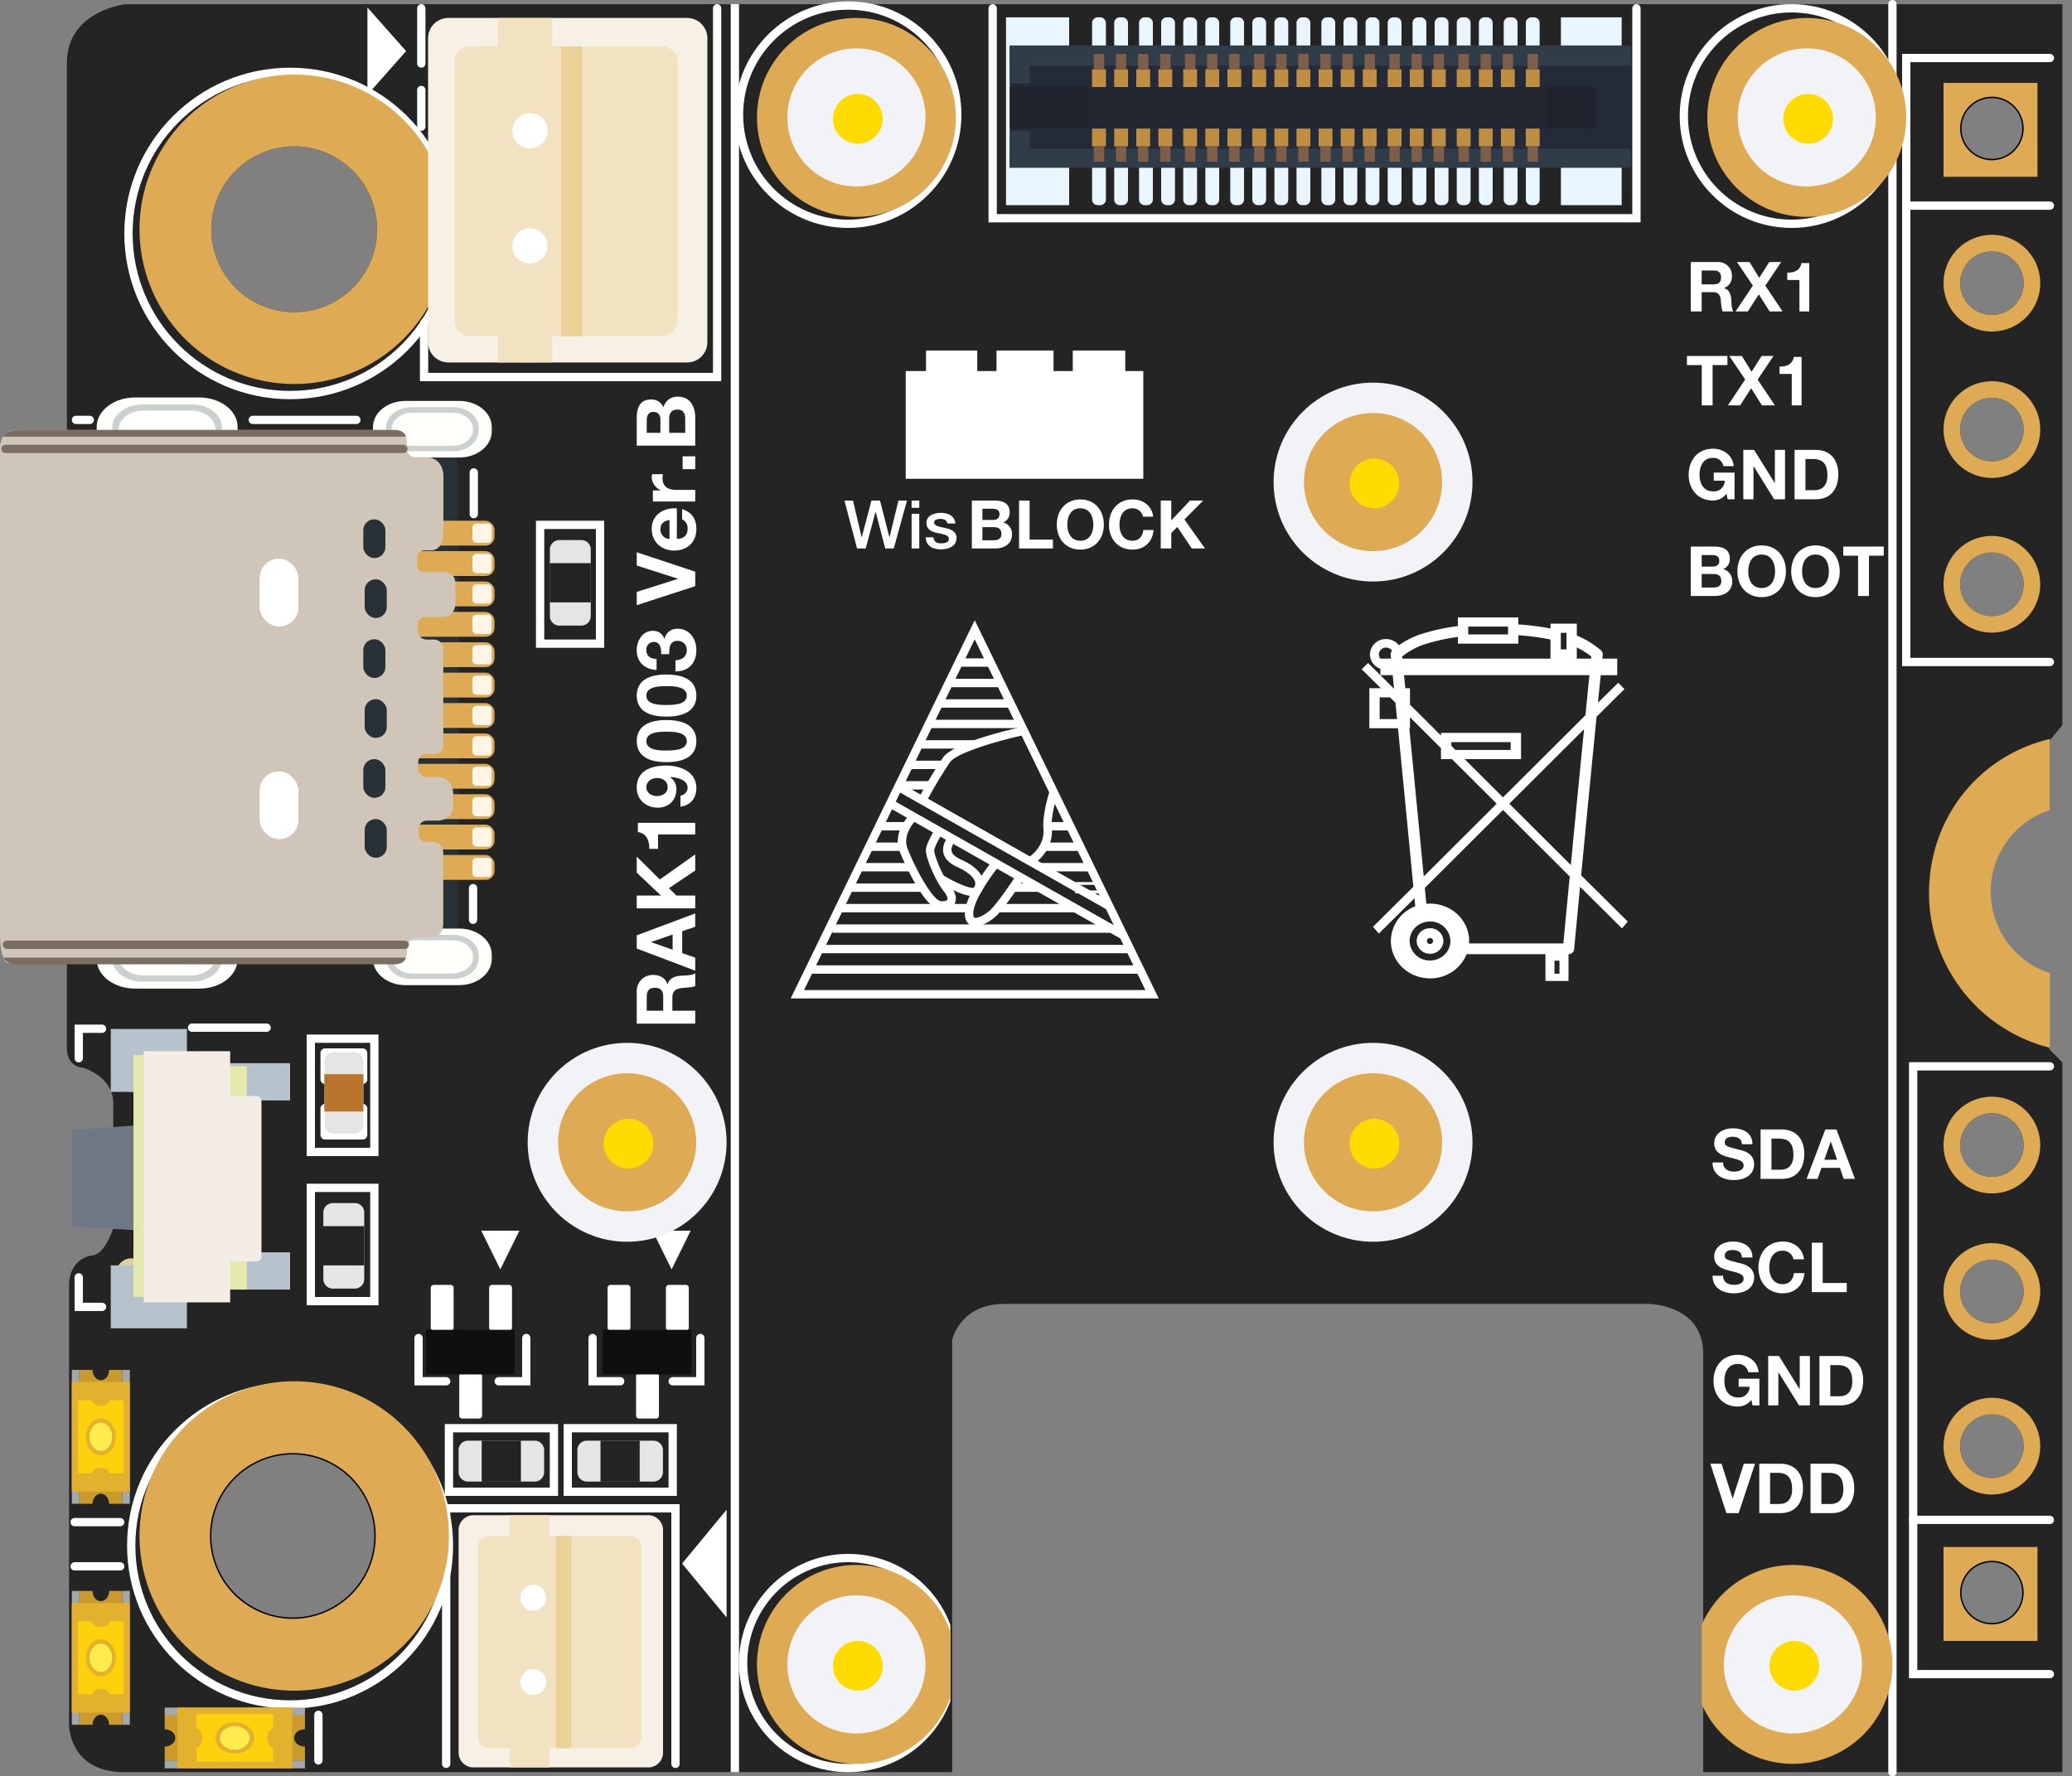 <?xml version="1.0" encoding="UTF-8" standalone="no"?>
<svg
   viewBox="0 0 750 643.006"
   version="1.1"
   id="svg604"
   sodipodi:docname="RAK19003-Top.svg"
   width="750"
   height="643.006"
   inkscape:version="1.4.2 (f4327f4, 2025-05-13)"
   xmlns:inkscape="http://www.inkscape.org/namespaces/inkscape"
   xmlns:sodipodi="http://sodipodi.sourceforge.net/DTD/sodipodi-0.dtd"
   xmlns="http://www.w3.org/2000/svg"
   xmlns:svg="http://www.w3.org/2000/svg">
  <rect x="0" y="0" width="750" height="643.006" fill="#808080" stroke="none"/>
  <sodipodi:namedview
     id="namedview604"
     pagecolor="#505050"
     bordercolor="#eeeeee"
     borderopacity="1"
     inkscape:showpageshadow="0"
     inkscape:pageopacity="0"
     inkscape:pagecheckerboard="0"
     inkscape:deskcolor="#505050"
     inkscape:zoom="1.2833374"
     inkscape:cx="680.25759"
     inkscape:cy="317.53147"
     inkscape:window-width="3440"
     inkscape:window-height="1369"
     inkscape:window-x="-8"
     inkscape:window-y="-8"
     inkscape:window-maximized="1"
     inkscape:current-layer="svg604" />
  <defs
     id="defs30">
    <style
       id="style1">.cls-1,.cls-3,.cls-4,.cls-6,.cls-7{fill:none;}.cls-2{fill:#242424;}.cls-3,.cls-4,.cls-6{stroke:#fff;}.cls-3,.cls-4,.cls-6,.cls-7{stroke-miterlimit:10;}.cls-3,.cls-4{stroke-width:3px;}.cls-4{stroke-linecap:round;}.cls-5{fill:#fff;}.cls-7{stroke:#000;}.cls-8{fill:#deaa53;}.cls-9{fill:#f2f3f6;}.cls-10{fill:#ffdb00;}.cls-11{fill:#f7f1e5;}.cls-12{fill:#f3e2c1;}.cls-13{fill:#e9d197;}.cls-14{fill:#283135;}.cls-15{fill:#fff5e6;}.cls-16{fill:#ddd1a2;}.cls-17{fill:#b6c2cc;}.cls-18{fill:#6f7985;}.cls-19{fill:#e4e9ad;}.cls-20{fill:#f3ede6;}.cls-21{fill:#fffffb;}.cls-22{fill:#cbd1cf;}.cls-23{fill:#cfc5b9;}.cls-24{fill:#796d64;}.cls-25{clip-path:url(#clip-path);}.cls-26{fill:#e5e5e5;}.cls-27{fill:#232323;}.cls-28{clip-path:url(#clip-path-3);}.cls-29{clip-path:url(#clip-path-5);}.cls-30{clip-path:url(#clip-path-7);}.cls-31{clip-path:url(#clip-path-9);}.cls-32{clip-path:url(#clip-path-10);}.cls-33{fill:#b9752b;}.cls-34{fill:#313c49;}.cls-35{fill:#e9f5ff;}.cls-36{fill:#242a38;}.cls-37{fill:#1f232d;}.cls-38{fill:#bf8e40;}.cls-39{fill:#7c5e49;}.cls-40{fill:#222630;}.cls-41{fill:#ca9a2c;}.cls-42{fill:#a5a8a6;}.cls-43{fill:#e2b12d;}.cls-44{fill:#fed10d;}.cls-45{fill:#feec4e;}.cls-46{fill:#0f0f0f;}.cls-47{clip-path:url(#clip-path-11);}.cls-48{clip-path:url(#clip-path-12);}.cls-49{clip-path:url(#clip-path-13);}.cls-50{clip-path:url(#clip-path-14);}.cls-51{clip-path:url(#clip-path-15);}.cls-52{clip-path:url(#clip-path-16);}.cls-53{clip-path:url(#clip-path-17);}.cls-54{clip-path:url(#clip-path-18);}.cls-55{clip-path:url(#clip-path-19);}.cls-56{clip-path:url(#clip-path-20);}.cls-57{clip-path:url(#clip-path-21);}.cls-58{clip-path:url(#clip-path-22);}.cls-59{fill:#70786a;}.cls-60{clip-path:url(#clip-path-23);}.cls-61{clip-path:url(#clip-path-24);}.cls-62{clip-path:url(#clip-path-25);}.cls-63{fill:#ca992c;}.cls-64{clip-path:url(#clip-path-27);}.cls-65{clip-path:url(#clip-path-29);}.cls-66{clip-path:url(#clip-path-30);}.cls-67{clip-path:url(#clip-path-31);}.cls-68{clip-path:url(#clip-path-33);}.cls-69{clip-path:url(#clip-path-35);}.cls-70{clip-path:url(#clip-path-37);}.cls-71{clip-path:url(#clip-path-39);}.cls-72{clip-path:url(#clip-path-41);}</style>
    <clipPath
       id="clip-path">
      <rect
         class="cls-1"
         x="166"
         y="521.506"
         width="30.963"
         height="14.849"
         id="rect1" />
    </clipPath>
    <clipPath
       id="clip-path-3">
      <rect
         class="cls-1"
         x="117"
         y="435.506"
         width="14.849"
         height="30.963"
         id="rect2" />
    </clipPath>
    <clipPath
       id="clip-path-5">
      <rect
         class="cls-1"
         x="209"
         y="521.506"
         width="30.963"
         height="14.849"
         id="rect3" />
    </clipPath>
    <clipPath
       id="clip-path-7">
      <rect
         class="cls-1"
         x="199"
         y="195.506"
         width="14.849"
         height="30.963"
         id="rect4" />
    </clipPath>
    <clipPath
       id="clip-path-9">
      <rect
         class="cls-1"
         x="116"
         y="379.506"
         width="16.95"
         height="32.998"
         id="rect5" />
    </clipPath>
    <clipPath
       id="clip-path-10">
      <rect
         class="cls-1"
         x="116.001"
         y="379.506"
         width="16.949"
         height="32.997"
         id="rect6" />
    </clipPath>
    <clipPath
       id="clip-path-11">
      <rect
         class="cls-1"
         x="1250.324"
         y="287.501"
         width="32.998"
         height="16.95"
         id="rect7" />
    </clipPath>
    <clipPath
       id="clip-path-12">
      <rect
         class="cls-1"
         x="1250.324"
         y="287.501"
         width="32.997"
         height="16.949"
         id="rect8" />
    </clipPath>
    <clipPath
       id="clip-path-13">
      <rect
         class="cls-1"
         x="1250.324"
         y="262.501"
         width="32.998"
         height="16.95"
         id="rect9" />
    </clipPath>
    <clipPath
       id="clip-path-14">
      <rect
         class="cls-1"
         x="1250.324"
         y="262.501"
         width="32.997"
         height="16.949"
         id="rect10" />
    </clipPath>
    <clipPath
       id="clip-path-15">
      <rect
         class="cls-1"
         x="1250.324"
         y="238.501"
         width="32.998"
         height="16.95"
         id="rect11" />
    </clipPath>
    <clipPath
       id="clip-path-16">
      <rect
         class="cls-1"
         x="1250.324"
         y="238.501"
         width="32.997"
         height="16.949"
         id="rect12" />
    </clipPath>
    <clipPath
       id="clip-path-17">
      <rect
         class="cls-1"
         x="1250.324"
         y="215.501"
         width="32.998"
         height="16.95"
         id="rect13" />
    </clipPath>
    <clipPath
       id="clip-path-18">
      <rect
         class="cls-1"
         x="1250.324"
         y="215.501"
         width="32.997"
         height="16.949"
         id="rect14" />
    </clipPath>
    <clipPath
       id="clip-path-19">
      <rect
         class="cls-1"
         x="1298.324"
         y="156.501"
         width="16.95"
         height="32.998"
         id="rect15" />
    </clipPath>
    <clipPath
       id="clip-path-20">
      <rect
         class="cls-1"
         x="1298.325"
         y="156.501"
         width="16.949"
         height="32.997"
         id="rect16" />
    </clipPath>
    <clipPath
       id="clip-path-21">
      <rect
         class="cls-1"
         x="1298.324"
         y="112.501"
         width="16.95"
         height="32.998"
         id="rect17" />
    </clipPath>
    <clipPath
       id="clip-path-22">
      <rect
         class="cls-1"
         x="1298.325"
         y="112.501"
         width="16.949"
         height="32.997"
         id="rect18" />
    </clipPath>
    <clipPath
       id="clip-path-23">
      <rect
         class="cls-1"
         x="1174.324"
         y="195.501"
         width="16.95"
         height="32.998"
         id="rect19" />
    </clipPath>
    <clipPath
       id="clip-path-24">
      <rect
         class="cls-1"
         x="1174.325"
         y="195.501"
         width="16.949"
         height="32.997"
         id="rect20" />
    </clipPath>
    <clipPath
       id="clip-path-25">
      <rect
         class="cls-1"
         x="1250.324"
         y="193.572"
         width="33"
         height="14.986"
         id="rect21" />
    </clipPath>
    <clipPath
       id="clip-path-27">
      <rect
         class="cls-1"
         x="1463.324"
         y="289.501"
         width="30.963"
         height="14.849"
         id="rect22" />
    </clipPath>
    <clipPath
       id="clip-path-29">
      <rect
         class="cls-1"
         x="1214.324"
         y="196.501"
         width="14.849"
         height="30.963"
         id="rect23" />
    </clipPath>
    <clipPath
       id="clip-path-30">
      <rect
         class="cls-1"
         x="1214.325"
         y="196.501"
         width="14.849"
         height="30.963"
         id="rect24" />
    </clipPath>
    <clipPath
       id="clip-path-31">
      <rect
         class="cls-1"
         x="1198.324"
         y="312.501"
         width="30.963"
         height="14.849"
         id="rect25" />
    </clipPath>
    <clipPath
       id="clip-path-33">
      <rect
         class="cls-1"
         x="1218.324"
         y="94.501"
         width="30.963"
         height="14.849"
         id="rect26" />
    </clipPath>
    <clipPath
       id="clip-path-35">
      <rect
         class="cls-1"
         x="1218.324"
         y="69.501"
         width="30.963"
         height="14.849"
         id="rect27" />
    </clipPath>
    <clipPath
       id="clip-path-37">
      <rect
         class="cls-1"
         x="1218.324"
         y="45.501"
         width="30.963"
         height="14.849"
         id="rect28" />
    </clipPath>
    <clipPath
       id="clip-path-39">
      <rect
         class="cls-1"
         x="1114.324"
         y="59.501"
         width="30.963"
         height="14.849"
         id="rect29" />
    </clipPath>
    <clipPath
       id="clip-path-41">
      <rect
         class="cls-1"
         x="1114.324"
         y="7.501"
         width="30.963"
         height="14.849"
         id="rect30" />
    </clipPath>
  </defs>
  <g
     id="Layer_1-2"
     data-name="Layer 1">
    <path
       class="cls-2"
       d="m 41,399.506 v 45 c 0,0 -3,10 -8,10 0,0 -8,1 -8,11 v 159 c 0,0 0,17 20,17 h 299.66 v -156.5 c 0,0 2.84,-13 18.84,-13 h 233 c 0,0 20,0 20,18 v 151.5 h 130 V 384.527 l -4.761,-4.761 v -27.282 a 32.008,32.008 0 0 1 0.258,-61.044 L 742,290.825 V 267.974 l 4.5,-5.489 V 1.511 H 45.426 c 0,0 -21.21,2.426 -21.21,21.21 V 378.506 c 0,0 -0.715,7.5 5.785,8 0,0 11,3 11,13 z m 668.5,177 a 11.5,11.5 0 1 1 11.5,11.5 11.5,11.5 0 0 1 -11.5,-11.5 z m 0,-53 a 11.5,11.5 0 1 1 11.5,11.5 11.5,11.5 0 0 1 -11.5,-11.5 z m 0,-56 a 11.5,11.5 0 1 1 11.5,11.5 11.5,11.5 0 0 1 -11.5,-11.5 z m 0,-53 a 11.5,11.5 0 1 1 11.5,11.5 11.5,11.5 0 0 1 -11.5,-11.5 z m 0,-203 a 11.5,11.5 0 1 1 11.5,11.5 11.5,11.5 0 0 1 -11.5,-11.5 z m 0,-56 a 11.5,11.5 0 1 1 11.5,11.5 11.5,11.5 0 0 1 -11.5,-11.5 z m 0,-53 a 11.5,11.5 0 1 1 11.5,11.5 11.5,11.5 0 0 1 -11.5,-11.5 z m 0,-56 a 11.5,11.5 0 1 1 11.5,11.5 11.5,11.5 0 0 1 -11.5,-11.5 z m -573,36.5 a 30,30 0 1 1 -30,-30 30,30 0 0 1 30,30 z m -60.5,473 a 30,30 0 1 1 30,30 30,30 0 0 1 -30,-30 z"
       id="path30" />
    <g
       id="Labels">
      <line
         class="cls-3"
         x1="266"
         y1="641.506"
         x2="266"
         y2="1.5"
         id="line30" />
      <rect
         class="cls-3"
         x="162.5"
         y="517.006"
         width="38"
         height="23"
         id="rect31" />
      <rect
         class="cls-3"
         x="103.5"
         y="439.006"
         width="41"
         height="23"
         transform="rotate(90,124,450.506)"
         id="rect32" />
      <rect
         class="cls-3"
         x="103.5"
         y="385.006"
         width="41"
         height="23"
         transform="rotate(90,124,396.506)"
         id="rect33" />
      <rect
         class="cls-3"
         x="205.5"
         y="517.006"
         width="38"
         height="23"
         id="rect34" />
      <polyline
         class="cls-4"
         points="253.5 484.357 253.5 500.006 243.5 500.006"
         id="polyline34" />
      <polyline
         class="cls-4"
         points="214.5 484.357 214.5 500.006 224.5 500.006"
         id="polyline35" />
      <polyline
         class="cls-4"
         points="190.5 484.357 190.5 500.006 180.5 500.006"
         id="polyline36" />
      <polyline
         class="cls-4"
         points="151.5 484.357 151.5 500.006 161.5 500.006"
         id="polyline37" />
      <polyline
         class="cls-4"
         points="36.936 473.082 28.511 473.082 28.511 462.4"
         id="polyline38" />
      <polyline
         class="cls-4"
         points="36.936 372.4 28.511 372.4 28.511 383.082"
         id="polyline39" />
      <line
         class="cls-4"
         x1="69.5"
         y1="372.006"
         x2="96.5"
         y2="372.006"
         id="line39" />
      <line
         class="cls-4"
         x1="91.5"
         y1="152.006"
         x2="129"
         y2="152.006"
         id="line40" />
      <line
         class="cls-4"
         x1="27.5"
         y1="152.006"
         x2="32.5"
         y2="152.006"
         id="line41" />
      <line
         class="cls-4"
         x1="171.234"
         y1="321.503"
         x2="171.234"
         y2="332.969"
         id="line42" />
      <line
         class="cls-4"
         x1="171.5"
         y1="171.006"
         x2="171.5"
         y2="186.102"
         id="line43" />
      <rect
         class="cls-4"
         x="195.5"
         y="190.006"
         width="21.691"
         height="43"
         id="rect43" />
      <line
         class="cls-4"
         x1="152.5"
         y1="3.006"
         x2="152.5"
         y2="23.006"
         id="line44" />
      <line
         class="cls-4"
         x1="152.5"
         y1="32.57"
         x2="152.5"
         y2="45.846"
         id="line45" />
      <polyline
         class="cls-4"
         points="259.574 3.006 259.574 136.485 162.5 136.485 153.5 136.485 153.5 117.006"
         id="polyline45" />
      <circle
         class="cls-4"
         cx="105"
         cy="84.506"
         r="58.5"
         id="circle45" />
      <circle
         class="cls-4"
         cx="105"
         cy="559.506"
         r="57.5"
         id="circle46" />
      <circle
         class="cls-4"
         cx="307"
         cy="41.506"
         r="39.5"
         id="circle47" />
      <circle
         class="cls-4"
         cx="648.5"
         cy="42.006"
         r="39"
         id="circle48" />
      <line
         class="cls-4"
         x1="685"
         y1="1.5"
         x2="685"
         y2="641.506"
         id="line48" />
      <polyline
         class="cls-4"
         points="742 606.017 692.5 606.017 692.5 386.006 742 386.006"
         id="polyline48" />
      <line
         class="cls-4"
         x1="742"
         y1="550.187"
         x2="692.5"
         y2="550.187"
         id="line49" />
      <path
         class="cls-5"
         d="m 344,588.187 a 39.5,39.5 0 1 0 0,27.637 z m -37,50.319 a 36.5,36.5 0 1 1 36.5,-36.5 36.542,36.542 0 0 1 -36.5,36.5 z"
         id="path49" />
      <line
         class="cls-4"
         x1="43.5"
         y1="567.006"
         x2="27"
         y2="567.006"
         id="line50" />
      <line
         class="cls-4"
         x1="115.25"
         y1="637.256"
         x2="115.25"
         y2="620.756"
         id="line51" />
      <line
         class="cls-4"
         x1="43.5"
         y1="551.006"
         x2="27"
         y2="551.006"
         id="line52" />
      <polyline
         class="cls-4"
         points="161.5 638.506 161.5 546.006 244.5 546.006 244.5 638.506"
         id="polyline52" />
      <polyline
         class="cls-4"
         points="742 239.634 690 239.634 690 21.006 742 21.006"
         id="polyline53" />
      <line
         class="cls-4"
         x1="742"
         y1="74.442"
         x2="690"
         y2="74.442"
         id="line53" />
      <polyline
         class="cls-4"
         points="592.34 3.006 592.34 79.006 359.319 79.006 359.319 3.006"
         id="polyline54" />
      <polygon
         class="cls-5"
         points="147,18.506 140,26.407 133,34.307 133,18.506 133,2.705 140,10.605 "
         id="polygon54" />
      <polygon
         class="cls-5"
         points="181.1,459.506 177.649,452.506 174.199,445.506 181.1,445.506 188,445.506 184.55,452.506 "
         id="polygon55" />
      <polygon
         class="cls-5"
         points="246.9,566.006 254.95,556.256 263,546.506 263,566.006 263,585.506 254.95,575.756 "
         id="polygon56" />
      <polygon
         class="cls-5"
         points="243.1,459.506 239.649,452.506 236.199,445.506 243.1,445.506 250,445.506 246.55,452.506 "
         id="polygon57" />
      <path
         class="cls-5"
         d="m 612.024,94.86 h 9.641 a 4.912,4.912 0 0 1 5.233,4.933 4.366,4.366 0 0 1 -2.83,4.481 v 0.051 c 1.929,0.525 2.479,2.354 2.604,4.182 0.075,1.127 0.025,3.255 0.751,4.231 h -3.931 a 21.402,21.402 0 0 1 -0.626,-4.282 c -0.275,-1.878 -1.002,-2.704 -2.98,-2.704 h -3.931 v 6.986 h -3.932 z m 3.932,8.088 h 4.307 c 1.777,0 2.704,-0.752 2.704,-2.555 0,-1.728 -0.927,-2.479 -2.704,-2.479 h -4.307 z"
         id="path57" />
      <path
         class="cls-5"
         d="m 634.485,103.373 -5.759,-8.513 h 4.558 l 3.505,5.709 3.631,-5.709 h 4.307 l -5.733,8.538 6.234,9.34 h -4.683 l -3.906,-6.185 -3.98,6.185 h -4.433 z"
         id="path58" />
      <path
         class="cls-5"
         d="m 654.892,112.738 h -3.556 v -11.368 h -4.407 v -2.679 c 2.479,0.075 4.732,-0.802 5.134,-3.48 h 2.829 z"
         id="path59" />
      <path
         class="cls-5"
         d="m 615.98,132.165 h -5.358 v -3.305 h 14.648 v 3.305 h -5.358 v 14.573 h -3.932 z"
         id="path60" />
      <path
         class="cls-5"
         d="m 631.706,137.373 -5.759,-8.513 h 4.558 l 3.505,5.709 3.631,-5.709 h 4.307 l -5.733,8.538 6.234,9.34 h -4.683 l -3.906,-6.185 -3.98,6.185 h -4.433 z"
         id="path61" />
      <path
         class="cls-5"
         d="m 652.113,146.738 h -3.556 v -11.368 h -4.407 v -2.679 c 2.479,0.075 4.732,-0.802 5.134,-3.48 h 2.829 z"
         id="path62" />
      <path
         class="cls-5"
         d="m 624.945,178.71 a 6.015,6.015 0 0 1 -4.908,2.454 c -5.509,0 -8.789,-4.132 -8.789,-9.29 0,-5.309 3.28,-9.439 8.789,-9.439 3.656,0 7.137,2.229 7.537,6.31 h -3.756 a 3.642,3.642 0 0 0 -3.781,-3.005 c -3.53,0 -4.857,3.005 -4.857,6.135 0,2.979 1.327,5.984 4.857,5.984 a 3.844,3.844 0 0 0 4.257,-3.855 h -3.956 v -2.93 h 7.512 v 9.665 h -2.504 z"
         id="path63" />
      <path
         class="cls-5"
         d="m 631.029,162.86 h 3.906 l 7.462,11.993 h 0.05 v -11.993 h 3.682 v 17.878 H 642.197 l -7.437,-11.969 h -0.051 v 11.969 h -3.681 z"
         id="path64" />
      <path
         class="cls-5"
         d="m 649.585,162.86 h 7.713 c 4.632,0 8.112,2.93 8.112,8.839 0,5.183 -2.654,9.039 -8.112,9.039 h -7.713 z m 3.932,14.572 h 3.505 c 2.279,0 4.457,-1.401 4.457,-5.358 0,-3.605 -1.276,-5.909 -5.157,-5.909 h -2.805 z"
         id="path65" />
      <path
         class="cls-5"
         d="m 633.945,506.71 a 6.015,6.015 0 0 1 -4.908,2.454 c -5.509,0 -8.789,-4.132 -8.789,-9.29 0,-5.309 3.28,-9.439 8.789,-9.439 3.656,0 7.137,2.229 7.537,6.31 h -3.756 a 3.642,3.642 0 0 0 -3.781,-3.005 c -3.53,0 -4.857,3.005 -4.857,6.135 0,2.979 1.327,5.984 4.857,5.984 a 3.844,3.844 0 0 0 4.257,-3.855 h -3.956 v -2.93 h 7.512 v 9.665 h -2.504 z"
         id="path66" />
      <path
         class="cls-5"
         d="m 640.029,490.86 h 3.906 l 7.462,11.993 h 0.05 v -11.993 h 3.682 v 17.878 H 651.197 l -7.437,-11.969 h -0.051 v 11.969 h -3.681 z"
         id="path67" />
      <path
         class="cls-5"
         d="m 658.585,490.86 h 7.713 c 4.632,0 8.112,2.93 8.112,8.839 0,5.183 -2.654,9.039 -8.112,9.039 h -7.713 z m 3.932,14.572 h 3.505 c 2.279,0 4.457,-1.401 4.457,-5.358 0,-3.605 -1.276,-5.909 -5.157,-5.909 h -2.805 z"
         id="path68" />
      <path
         class="cls-5"
         d="m 623.704,420.804 c 0,2.379 1.853,3.306 3.956,3.306 1.377,0 3.48,-0.401 3.48,-2.229 0,-1.953 -2.704,-2.229 -5.309,-2.955 -2.654,-0.651 -5.333,-1.777 -5.333,-5.083 0,-3.681 3.455,-5.408 6.686,-5.408 3.73,0 7.161,1.627 7.161,5.759 h -3.806 c -0.126,-2.128 -1.628,-2.704 -3.531,-2.704 -1.252,0 -2.704,0.525 -2.704,2.028 0,1.377 0.852,1.577 5.334,2.704 1.327,0.301 5.308,1.177 5.308,5.208 0,3.28 -2.554,5.734 -7.437,5.734 -3.956,0 -7.688,-1.953 -7.612,-6.36 z"
         id="path69" />
      <path
         class="cls-5"
         d="m 637.275,408.86 h 7.713 c 4.632,0 8.112,2.93 8.112,8.839 0,5.183 -2.654,9.039 -8.112,9.039 h -7.713 z m 3.932,14.572 h 3.505 c 2.279,0 4.458,-1.401 4.458,-5.358 0,-3.605 -1.277,-5.909 -5.158,-5.909 h -2.805 z"
         id="path70" />
      <path
         class="cls-5"
         d="m 660.713,408.86 h 4.031 l 6.686,17.878 h -4.081 l -1.353,-3.981 h -6.686 l -1.402,3.981 h -3.98 z m -0.375,10.967 h 4.632 l -2.254,-6.561 h -0.05 z"
         id="path71" />
      <path
         class="cls-5"
         d="m 623.704,461.804 c 0,2.379 1.853,3.306 3.956,3.306 1.377,0 3.48,-0.401 3.48,-2.229 0,-1.953 -2.704,-2.229 -5.309,-2.955 -2.654,-0.651 -5.333,-1.777 -5.333,-5.083 0,-3.681 3.455,-5.408 6.686,-5.408 3.73,0 7.161,1.627 7.161,5.759 h -3.806 c -0.126,-2.128 -1.628,-2.704 -3.531,-2.704 -1.252,0 -2.704,0.525 -2.704,2.028 0,1.377 0.852,1.577 5.334,2.704 1.327,0.301 5.308,1.177 5.308,5.208 0,3.28 -2.554,5.734 -7.437,5.734 -3.956,0 -7.688,-1.953 -7.612,-6.36 z"
         id="path72" />
      <path
         class="cls-5"
         d="m 649.194,455.869 a 3.902,3.902 0 0 0 -3.906,-3.13 c -3.53,0 -4.857,3.005 -4.857,6.135 0,2.979 1.327,5.984 4.857,5.984 2.404,0 3.756,-1.627 4.057,-4.006 h 3.806 c -0.4,4.481 -3.455,7.312 -7.862,7.312 -5.509,0 -8.789,-4.132 -8.789,-9.29 0,-5.309 3.28,-9.439 8.789,-9.439 3.906,0 7.236,2.304 7.713,6.435 z"
         id="path73" />
      <path
         class="cls-5"
         d="m 655.83,449.86 h 3.932 v 14.572 h 8.714 v 3.306 h -12.646 z"
         id="path74" />
      <path
         class="cls-5"
         d="M 629.338,547.738 H 624.906 l -5.81,-17.878 h 4.057 l 3.981,12.569 h 0.05 l 4.031,-12.569 h 4.057 z"
         id="path75" />
      <path
         class="cls-5"
         d="m 636.8,529.86 h 7.713 c 4.632,0 8.112,2.93 8.112,8.839 0,5.183 -2.654,9.039 -8.112,9.039 h -7.713 z m 3.932,14.572 h 3.505 c 2.279,0 4.457,-1.401 4.457,-5.358 0,-3.605 -1.276,-5.909 -5.157,-5.909 h -2.805 z"
         id="path76" />
      <path
         class="cls-5"
         d="m 655.354,529.86 h 7.713 c 4.632,0 8.112,2.93 8.112,8.839 0,5.183 -2.654,9.039 -8.112,9.039 h -7.713 z m 3.932,14.572 h 3.505 c 2.279,0 4.457,-1.401 4.457,-5.358 0,-3.605 -1.276,-5.909 -5.157,-5.909 h -2.805 z"
         id="path77" />
      <path
         class="cls-5"
         d="m 612.024,197.86 h 8.413 c 3.406,0 5.71,1.102 5.71,4.432 a 3.885,3.885 0 0 1 -2.43,3.73 4.34,4.34 0 0 1 3.28,4.532 c 0,3.631 -3.08,5.184 -6.31,5.184 h -8.664 z m 3.932,7.236 h 3.981 c 1.402,0 2.403,-0.626 2.403,-2.129 0,-1.678 -1.302,-2.053 -2.704,-2.053 h -3.681 z m 0,7.587 h 4.206 c 1.527,0 2.905,-0.501 2.905,-2.354 0,-1.828 -1.127,-2.555 -2.83,-2.555 h -4.281 z"
         id="path78" />
      <path
         class="cls-5"
         d="m 637.665,197.435 c 5.509,0 8.789,4.131 8.789,9.439 0,5.158 -3.28,9.29 -8.789,9.29 -5.509,0 -8.789,-4.132 -8.789,-9.29 0,-5.309 3.28,-9.439 8.789,-9.439 z m 0,15.424 c 3.531,0 4.857,-3.005 4.857,-5.984 0,-3.13 -1.326,-6.135 -4.857,-6.135 -3.53,0 -4.857,3.005 -4.857,6.135 0,2.979 1.327,5.984 4.857,5.984 z"
         id="path79" />
      <path
         class="cls-5"
         d="m 657.146,197.435 c 5.509,0 8.789,4.131 8.789,9.439 0,5.158 -3.28,9.29 -8.789,9.29 -5.509,0 -8.789,-4.132 -8.789,-9.29 0,-5.309 3.28,-9.439 8.789,-9.439 z m 0,15.424 c 3.531,0 4.857,-3.005 4.857,-5.984 0,-3.13 -1.326,-6.135 -4.857,-6.135 -3.53,0 -4.857,3.005 -4.857,6.135 0,2.979 1.327,5.984 4.857,5.984 z"
         id="path80" />
      <path
         class="cls-5"
         d="m 672.571,201.165 h -5.358 v -3.305 h 14.648 v 3.305 h -5.358 v 14.573 h -3.932 z"
         id="path81" />
      <polygon
         class="cls-5"
         points="413.842,173.313 413.842,134.322 407.301,134.322 407.301,126.883 388.316,126.883 388.316,134.322 381.343,134.322 381.343,126.883 360.703,126.883 360.703,134.322 353.732,134.322 353.732,126.883 335.188,126.883 335.188,134.322 327.842,134.322 327.842,173.313 "
         id="polygon81" />
      <path
         class="cls-5"
         d="m 305.67,181.204 h 3.083 L 311.885,194.46 h 0.049 l 3.496,-13.256 h 3.107 L 321.936,194.46 h 0.049 l 3.229,-13.256 h 3.083 l -4.782,17.334 h -3.083 l -3.472,-13.255 h -0.049 l -3.544,13.255 h -3.132 z"
         id="path82" />
      <path
         class="cls-5"
         d="m 329.976,181.204 h 2.768 v 2.622 h -2.768 z m 0,4.783 h 2.768 v 12.551 h -2.768 z"
         id="path83" />
      <path
         class="cls-5"
         d="m 337.842,194.508 c 0.17,1.627 1.36,2.186 2.841,2.186 1.068,0 2.864,-0.219 2.792,-1.651 -0.073,-1.456 -2.088,-1.626 -4.103,-2.088 -2.04,-0.437 -4.03,-1.165 -4.03,-3.714 0,-2.743 2.962,-3.593 5.244,-3.593 2.573,0 4.928,1.044 5.243,3.859 h -2.889 c -0.268,-1.335 -1.311,-1.675 -2.549,-1.675 -0.802,0 -2.282,0.194 -2.282,1.287 0,1.359 2.039,1.577 4.078,2.015 2.016,0.461 4.055,1.189 4.055,3.666 0,2.985 -3.011,4.078 -5.608,4.078 -3.18,0 -5.486,-1.408 -5.559,-4.37 z"
         id="path84" />
      <path
         class="cls-5"
         d="m 351.781,181.205 h 8.157 c 3.302,0 5.535,1.068 5.535,4.298 a 3.768,3.768 0 0 1 -2.354,3.617 4.207,4.207 0 0 1 3.18,4.394 c 0,3.521 -2.986,5.025 -6.117,5.025 h -8.4 z m 3.812,7.017 h 3.86 c 1.359,0 2.33,-0.607 2.33,-2.063 0,-1.627 -1.262,-1.991 -2.621,-1.991 H 355.592 Z m 0,7.355 h 4.079 c 1.48,0 2.815,-0.485 2.815,-2.282 0,-1.771 -1.092,-2.476 -2.743,-2.476 H 355.592 Z"
         id="path85" />
      <path
         class="cls-5"
         d="m 368.874,181.205 h 3.812 V 195.335 h 8.448 v 3.204 h -12.26 z"
         id="path86" />
      <path
         class="cls-5"
         d="m 391.042,180.793 c 5.341,0 8.521,4.006 8.521,9.152 0,5.001 -3.181,9.007 -8.521,9.007 -5.341,0 -8.521,-4.006 -8.521,-9.007 0,-5.146 3.18,-9.152 8.521,-9.152 z m 0,14.954 c 3.423,0 4.71,-2.913 4.71,-5.802 0,-3.035 -1.287,-5.948 -4.71,-5.948 -3.423,0 -4.709,2.913 -4.709,5.948 2e-5,2.889 1.286,5.802 4.709,5.802 z"
         id="path87" />
      <path
         class="cls-5"
         d="m 413.72,187.032 a 3.783,3.783 0 0 0 -3.787,-3.035 c -3.423,0 -4.709,2.913 -4.709,5.948 0,2.889 1.286,5.802 4.709,5.802 2.331,0 3.642,-1.578 3.934,-3.884 h 3.689 c -0.389,4.346 -3.35,7.089 -7.623,7.089 -5.341,0 -8.521,-4.006 -8.521,-9.007 0,-5.146 3.18,-9.152 8.521,-9.152 3.787,0 7.017,2.233 7.478,6.239 z"
         id="path88" />
      <path
         class="cls-5"
         d="m 420.156,181.205 h 3.812 v 7.187 l 6.773,-7.187 h 4.758 l -6.772,6.847 7.429,10.487 h -4.783 l -5.219,-7.793 -2.186,2.209 v 5.584 h -3.812 z"
         id="path89" />
      <path
         class="cls-5"
         d="m 352.818,231.43 61.777,126.968 H 291.042 Z m 0,-6.924 -66.62,136.922 h 133.239 z"
         id="path90" />
      <rect
         class="cls-5"
         x="361.816"
         y="262.548"
         width="3.029"
         height="87.71"
         transform="rotate(-60.484,363.33,306.403)"
         id="rect90" />
      <rect
         class="cls-5"
         x="362.933"
         y="266.223"
         width="3.028"
         height="97.031"
         transform="rotate(-60.483,364.447,314.739)"
         id="rect91" />
      <path
         class="cls-5"
         d="m 335.205,290.428 -2.679,-1.414 a 161.146,161.146 0 0 1 8.836,-14.806 c 4.092,-5.728 26.41,-10.596 28.943,-11.136 l 0.626,2.965 c -9.116,1.935 -24.538,6.34 -27.107,9.933 a 160.986,160.986 0 0 0 -8.62,14.459"
         id="path91" />
      <path
         class="cls-5"
         d="m 373.587,313.09 -1.521,-2.622 c 3.125,-1.812 6.061,-5.917 5.633,-10.258 -0.541,-5.45 2.162,-13.609 2.278,-13.952 l 2.872,0.962 c -0.025,0.077 -2.613,7.886 -2.135,12.691 0.584,5.876 -3.289,10.951 -7.126,13.178"
         id="path92" />
      <path
         class="cls-5"
         d="m 341.253,329.263 a 9.422,9.422 0 0 1 -1.165,-0.075 c -6.3,-0.786 -14.29,-20.595 -14.371,-20.794 -2.926,-7.321 3.639,-13.612 3.922,-13.878 l 2.077,2.205 c -0.053,0.049 -5.34,5.159 -3.186,10.548 3.463,8.656 9.298,18.583 11.933,18.914 1.408,0.173 2.234,-0.105 2.43,-0.456 0.239,-0.426 -0.044,-1.551 -1.223,-3.027 -3.131,-3.915 -6.842,-12.645 -6.508,-15.313 0.286,-2.278 2.866,-6.548 3.38,-7.383 l 2.578,1.592 c -1.138,1.842 -2.804,4.969 -2.953,6.164 -0.174,1.441 2.852,9.279 5.869,13.045 2.602,3.255 2.057,5.408 1.5,6.4 -0.747,1.333 -2.278,2.057 -4.285,2.057"
         id="path93" />
      <path
         class="cls-5"
         d="m 353.098,335.279 a 3.894,3.894 0 0 1 -1.841,-0.426 c -1.095,-0.576 -2.316,-1.963 -1.918,-5.288 0.819,-6.806 9.6,-17.575 9.974,-18.032 l 2.343,1.923 c -2.389,2.911 -8.716,11.549 -9.308,16.47 -0.162,1.351 0.043,2.1 0.32,2.245 0.769,0.403 3.365,-0.611 5.552,-2.53 2.515,-2.213 7.896,-10.141 9.758,-13.011 l 2.541,1.649 c -0.283,0.437 -6.954,10.695 -10.299,13.636 -1.612,1.416 -4.575,3.364 -7.122,3.364"
         id="path94" />
      <path
         class="cls-5"
         d="m 352.147,324.361 c -4.089,0 -11.02,-4.129 -12.478,-5.027 l 1.588,-2.578 c 4.912,3.022 10.334,5.169 11.361,4.506 a 2.564,2.564 0 0 0 0.261,-2.15 c -0.551,-1.772 -2.858,-3.678 -6.329,-5.235 -2.712,-1.212 -4.377,-2.799 -4.954,-4.708 -0.815,-2.708 0.765,-5.202 1.612,-6.54 l 2.558,1.619 c -0.813,1.291 -1.654,2.771 -1.267,4.046 0.31,1.033 1.418,1.98 3.292,2.819 4.39,1.967 7.15,4.423 7.981,7.099 a 5.55,5.55 0 0 1 -0.602,4.665 3.037,3.037 0 0 1 -1.957,1.372 4.619,4.619 0 0 1 -1.065,0.112"
         id="path95" />
      <rect
         class="cls-5"
         x="347.042"
         y="238.323"
         width="12.175"
         height="3.029"
         id="rect95" />
      <rect
         class="cls-5"
         x="343.439"
         y="245.729"
         width="18.758"
         height="3.03"
         id="rect96" />
      <rect
         class="cls-5"
         x="339.834"
         y="253.138"
         width="25.967"
         height="3.029"
         id="rect97" />
      <rect
         class="cls-5"
         x="336.231"
         y="260.545"
         width="33.174"
         height="3.029"
         id="rect98" />
      <rect
         class="cls-5"
         x="333.249"
         y="267.955"
         width="19.657"
         height="3.029"
         id="rect99" />
      <rect
         class="cls-5"
         x="329.021"
         y="275.362"
         width="12.348"
         height="3.029"
         id="rect100" />
      <rect
         class="cls-5"
         x="326.087"
         y="282.769"
         width="10.489"
         height="3.029"
         id="rect101" />
      <rect
         class="cls-5"
         x="318.21"
         y="297.586"
         width="9.845"
         height="3.029"
         id="rect102" />
      <rect
         class="cls-5"
         x="379.56"
         y="297.586"
         width="7.868"
         height="3.029"
         id="rect103" />
      <rect
         class="cls-5"
         x="314.604"
         y="304.995"
         width="12.522"
         height="3.029"
         id="rect104" />
      <rect
         class="cls-5"
         x="378.22"
         y="304.995"
         width="12.52"
         height="3.029"
         id="rect105" />
      <rect
         class="cls-5"
         x="311.688"
         y="312.405"
         width="18.165"
         height="3.029"
         id="rect106" />
      <rect
         class="cls-5"
         x="376.603"
         y="312.405"
         width="18.034"
         height="3.029"
         id="rect107" />
      <rect
         class="cls-5"
         x="307.337"
         y="319.811"
         width="26.614"
         height="3.029"
         id="rect108" />
      <rect
         class="cls-5"
         x="366.651"
         y="319.811"
         width="9.527"
         height="3.029"
         id="rect109" />
      <rect
         class="cls-6"
         x="389.689"
         y="319.811"
         width="8.098"
         height="3.029"
         id="rect110" />
      <rect
         class="cls-5"
         x="303.791"
         y="327.222"
         width="46.985"
         height="3.029"
         id="rect111" />
      <rect
         class="cls-5"
         x="361.143"
         y="327.222"
         width="28.567"
         height="3.029"
         id="rect112" />
      <rect
         class="cls-5"
         x="301.34"
         y="334.629"
         width="100.553"
         height="3.029"
         id="rect113" />
      <rect
         class="cls-5"
         x="296.579"
         y="342.035"
         width="112.476"
         height="3.029"
         id="rect114" />
      <rect
         class="cls-5"
         x="292.643"
         y="349.444"
         width="119.889"
         height="3.029"
         id="rect115" />
      <path
         class="cls-5"
         d="m 509.343,297.564 c 0.745,7.74 1.502,15.574 2.248,23.441 l -14.6,14.485 2.109,2.453 12.896,-12.793 c 0.09,0.983 0.181,1.958 0.28,2.949 a 13.531,13.531 0 0 0 -8.825,12.532 c 0,7.473 6.344,13.531 14.17,13.531 A 14.164,14.164 0 0 0 530.878,345.406 h 28.526 v 9.69 h 8.347 V 345.406 a 2,2 0 0 0 2.032,-1.768 c 0.711,-7.542 1.431,-15.101 2.15,-22.624 l 15.183,15.066 2.073,-2.48 -16.86,-16.743 q 0.929,-9.717 1.852,-19.292 c 1.228,-12.681 2.477,-25.434 3.734,-38.13 l 10.076,-9.96 -2.205,-2.354 -7.367,7.251 c 0.332,-3.332 0.659,-6.646 0.99,-9.961 h 5.983 v -5.996 h -5.379 c 0.047,-0.457 0.09,-0.901 0.134,-1.358 a 1.874,1.874 0 0 0 -0.573,-1.546 30.304,30.304 0 0 0 -8.816,-5.409 v -4.351 h -9.527 v 1.764 A 90.366,90.366 0 0 0 549.58,226.034 V 223.506 h -21.868 v 3.133 a 72.333,72.333 0 0 0 -14.437,3.274 31.663,31.663 0 0 0 -6.918,3.672 5.869,5.869 0 0 0 -4.667,-2.249 5.688,5.688 0 0 0 -5.811,5.556 5.562,5.562 0 0 0 3.786,5.207 v 2.311 h 4.454 c 0.15,1.571 0.314,3.133 0.466,4.717 a 1.2,1.2 0 0 1 0.021,0.215 l -0.211,-0.215 -4.73,-4.717 -4.484,-4.412 -2.286,2.284 6.934,6.844 h -4.17 v 14.498 h 10.368 c 1.111,11.31 2.227,22.66 3.316,33.938 M 501.69,234.42 a 2.632,2.632 0 0 1 2.205,1.168 1.848,1.848 0 0 0 -0.517,1.468 c 0.047,0.457 0.09,0.901 0.137,1.358 h -3.85 a 2.341,2.341 0 0 1 -0.559,-1.522 2.534,2.534 0 0 1 2.585,-2.472 m 3.415,19.972 c 0.203,1.965 0.401,3.939 0.595,5.909 h -6.314 v -7.851 h 3.768 l 1.951,1.942 m 40.753,-27.565 v 2.841 h -14.411 v -2.841 z m 15.372,11.586 h -53.613 c -0.027,-0.256 -0.053,-0.515 -0.083,-0.774 a 27.711,27.711 0 0 1 7.145,-4.072 68.042,68.042 0 0 1 13.034,-2.989 v 2.422 h 21.868 v -3.047 a 85.382,85.382 0 0 1 11.65,1.554 z m 5.793,-9.336 v 6.013 h -2.063 v -6.013 z m 8.967,8.562 c -0.025,0.259 -0.052,0.518 -0.076,0.774 h -5.156 v -4.035 a 28.578,28.578 0 0 1 5.233,3.261 m -0.671,6.77 q -0.73,7.224 -1.439,14.489 l -29.84,29.755 -13.898,-13.856 h 20.419 v -9.5 h -28.966 v 0.979 L 510.368,255.079 v -5.952 h -1.679 c -0.164,-1.575 -0.315,-3.145 -0.478,-4.717 h 67.108 m -28.491,24.224 v 2.841 h -20.015 l -1.482,-1.475 v -1.366 z m 23.296,28.567 q -0.767,7.914 -1.533,15.936 L 546.322,290.934 573.385,263.954 c -1.099,11.08 -2.188,22.192 -3.261,33.248 m -7.446,55.283 v -4.726 h 1.804 v 4.726 z m -30.89,-11.853 c 0,-7.473 -6.34,-13.527 -14.166,-13.527 a 13.29,13.29 0 0 0 -1.336,0.058 q -0.278,-2.874 -0.546,-5.745 l 28.301,-28.208 24.154,24.083 c -0.775,8.05 -1.542,16.142 -2.304,24.217 h -34.138 c 0.026,-0.292 0.035,-0.584 0.035,-0.876 m -21.553,0 a 6.901,6.901 0 0 1 2.71,-5.454 7.474,7.474 0 0 1 3.949,-1.562 6.02,6.02 0 0 1 0.728,-0.037 7.223,7.223 0 0 1 7.382,7.054 7.357,7.357 0 0 1 -0.052,0.876 6.942,6.942 0 0 1 -1.899,3.898 7.51,7.51 0 0 1 -5.432,2.275 7.228,7.228 0 0 1 -7.387,-7.049 m 3.175,-43.43 c -1.077,-11.158 -2.174,-22.381 -3.282,-33.576 h 0.242 v -3.986 l 11.228,11.191 v 3.968 h 3.977 l 16.181,16.134 -26.411,26.333 q -0.969,-10.097 -1.934,-20.065"
         id="path115" />
      <path
         class="cls-5"
         d="m 517.124,336.045 a 4.802,4.802 0 0 0 -3.859,2.592 4.411,4.411 0 0 0 0.453,4.708 4.854,4.854 0 0 0 3.902,1.909 4.788,4.788 0 0 0 4.751,-3.747 3.939,3.939 0 0 0 0.09,-0.876 4.728,4.728 0 0 0 -4.841,-4.611 c -0.171,0 -0.331,0.009 -0.495,0.025 m 0.495,5.66 a 1.1,1.1 0 0 1 -1.123,-1.073 1.075,1.075 0 0 1 0.959,-1.057 0.538,0.538 0 0 1 0.164,-0.018 1.101,1.101 0 0 1 1.125,1.074 1.061,1.061 0 0 1 -0.478,0.876 1.102,1.102 0 0 1 -0.646,0.197"
         id="path116" />
      <path
         class="cls-5"
         d="M 230.48,370.532 V 359.118 a 5.816,5.816 0 0 1 5.841,-6.196 c 2.49,0 4.358,0.979 5.308,3.35 h 0.059 c 0.623,-2.282 2.787,-2.935 4.951,-3.083 1.334,-0.089 3.854,-0.029 5.011,-0.89 v 4.655 c -1.334,0.533 -3.38,0.504 -5.069,0.741 -2.224,0.326 -3.202,1.186 -3.202,3.527 v 4.655 h 8.271 v 4.654 z m 9.576,-4.654 v -5.1 c 0,-2.105 -0.889,-3.202 -3.023,-3.202 -2.046,0 -2.936,1.097 -2.936,3.202 v 5.1 z"
         id="path117" />
      <path
         class="cls-5"
         d="m 230.48,343.351 v -4.773 l 21.169,-7.916 v 4.833 l -4.714,1.601 v 7.916 l 4.714,1.66 v 4.715 z m 12.986,0.445 v -5.485 l -7.768,2.668 v 0.06 z"
         id="path118" />
      <path
         class="cls-5"
         d="m 230.48,328.828 v -4.654 h 8.776 l -8.776,-8.271 v -5.812 l 8.361,8.271 12.808,-9.072 v 5.841 l -9.517,6.374 2.697,2.669 h 6.819 v 4.654 z"
         id="path119" />
      <path
         class="cls-5"
         d="m 251.649,297.852 v 4.21 h -13.46 v 5.218 h -3.173 c 0.089,-2.935 -0.948,-5.604 -4.121,-6.077 v -3.351 z"
         id="path120" />
      <path
         class="cls-5"
         d="m 246.312,288.013 a 2.973,2.973 0 0 0 2.58,-2.787 c 0,-3.084 -4.032,-3.825 -6.315,-3.973 l -0.06,0.059 a 5.218,5.218 0 0 1 2.312,4.685 6.627,6.627 0 0 1 -2.135,4.773 7.084,7.084 0 0 1 -4.625,1.601 c -4.239,0 -7.59,-2.905 -7.59,-7.264 0,-6.285 5.485,-7.975 10.732,-7.975 5.1,0 10.852,2.253 10.852,8.153 0,3.587 -2.075,6.255 -5.752,6.729 z m -8.509,-6.375 c -1.927,0 -3.854,1.216 -3.854,3.351 0,2.016 1.897,3.172 3.795,3.172 1.957,0 3.914,-1.008 3.914,-3.172 4e-5,-2.253 -1.809,-3.351 -3.854,-3.351 z"
         id="path121" />
      <path
         class="cls-5"
         d="m 230.48,268.3 c 0,-4.15 2.609,-7.648 10.703,-7.648 8.271,0 10.881,3.498 10.881,7.648 0,4.121 -2.609,7.59 -10.881,7.59 -8.094,0 -10.703,-3.469 -10.703,-7.59 z m 18.115,0 c 0,-3.438 -5.069,-3.438 -7.412,-3.438 -2.164,0 -7.234,0 -7.234,3.438 0,3.41 5.07,3.38 7.234,3.38 2.343,0 7.412,0 7.412,-3.38 z"
         id="path122" />
      <path
         class="cls-5"
         d="m 230.48,251.819 c 0,-4.15 2.609,-7.648 10.703,-7.648 8.271,0 10.881,3.498 10.881,7.648 0,4.121 -2.609,7.59 -10.881,7.59 -8.094,0 -10.703,-3.469 -10.703,-7.59 z m 18.115,0 c 0,-3.438 -5.069,-3.438 -7.412,-3.438 -2.164,0 -7.234,0 -7.234,3.438 0,3.41 5.07,3.38 7.234,3.38 2.343,0 7.412,0 7.412,-3.38 z"
         id="path123" />
      <path
         class="cls-5"
         d="m 239.286,236.792 c 0.148,-1.809 -0.207,-4.417 -2.579,-4.417 a 2.738,2.738 0 0 0 -2.758,2.935 c 0,2.135 1.572,3.231 3.706,3.202 v 4.002 c -4.269,-0.147 -7.175,-2.875 -7.175,-7.175 0,-3.32 2.046,-6.967 5.752,-6.967 a 4.128,4.128 0 0 1 4.24,2.905 h 0.059 a 4.614,4.614 0 0 1 4.714,-3.676 c 4.358,0 6.819,3.676 6.819,7.708 0,4.655 -2.787,7.798 -7.561,7.709 v -4.003 c 2.254,-0.089 4.092,-1.216 4.092,-3.646 a 3.192,3.192 0 0 0 -3.262,-3.38 c -3.143,0 -3.083,2.757 -3.083,4.803 z"
         id="path124" />
      <path
         class="cls-5"
         d="m 251.649,206.942 v 5.247 l -21.169,6.879 v -4.803 L 245.364,209.552 v -0.06 l -14.884,-4.773 v -4.803 z"
         id="path125" />
      <path
         class="cls-5"
         d="m 245.008,195.088 c 2.698,-0.119 3.885,-1.394 3.885,-3.766 A 3.465,3.465 0 0 0 246.906,188.002 v -3.706 c 3.646,1.186 5.158,3.706 5.158,7.175 0,4.832 -3.32,7.827 -8.064,7.827 -4.595,0 -8.094,-3.173 -8.094,-7.827 0,-5.219 4.388,-7.768 9.102,-7.441 z m -2.668,-6.849 c -2.135,0.385 -3.261,1.304 -3.261,3.35 a 3.299,3.299 0 0 0 3.261,3.499 z"
         id="path126" />
      <path
         class="cls-5"
         d="m 236.321,181.543 v -4.003 h 2.847 v -0.06 a 5.385,5.385 0 0 1 -3.262,-4.892 3.143,3.143 0 0 1 0.148,-0.919 h 3.913 a 7.693,7.693 0 0 0 -0.147,1.512 c 0,3.113 2.193,4.151 4.921,4.151 h 6.908 v 4.21 z"
         id="path127" />
      <path
         class="cls-5"
         d="m 247.084,169.834 v -4.654 h 4.565 v 4.654 z"
         id="path128" />
      <path
         class="cls-5"
         d="m 230.48,161.327 v -9.962 c 0,-4.031 1.305,-6.759 5.248,-6.759 a 4.602,4.602 0 0 1 4.418,2.875 5.139,5.139 0 0 1 5.366,-3.884 c 4.299,0 6.137,3.646 6.137,7.472 v 10.258 z m 8.568,-4.654 V 151.959 c 0,-1.66 -0.741,-2.847 -2.52,-2.847 -1.986,0 -2.432,1.542 -2.432,3.202 v 4.358 z m 8.983,0 v -4.981 c 0,-1.809 -0.593,-3.438 -2.787,-3.438 -2.164,0 -3.023,1.334 -3.023,3.35 v 5.07 z"
         id="path129" />
    </g>
    <circle
       class="cls-7"
       cx="106"
       cy="556.006"
       r="30"
       id="circle129" />
    <circle
       class="cls-7"
       cx="721"
       cy="46.506"
       r="11.5"
       id="circle130" />
    <circle
       class="cls-7"
       cx="721"
       cy="576.506"
       r="11.5"
       id="circle131" />
    <path
       class="cls-8"
       d="m 703.5,560.006 v 34 h 34 v -34 z m 6,16.5 a 11.5,11.5 0 1 1 11.5,11.5 11.5,11.5 0 0 1 -11.5,-11.5 z"
       id="path131" />
    <path
       class="cls-8"
       d="m 703.5,523.506 a 17.5,17.5 0 1 0 17.5,-17.5 17.5,17.5 0 0 0 -17.5,17.5 z m 6,0 a 11.5,11.5 0 1 1 11.5,11.5 11.5,11.5 0 0 1 -11.5,-11.5 z"
       id="path132" />
    <path
       class="cls-8"
       d="m 703.5,467.506 a 17.5,17.5 0 1 0 17.5,-17.5 17.5,17.5 0 0 0 -17.5,17.5 z m 6,0 a 11.5,11.5 0 1 1 11.5,11.5 11.5,11.5 0 0 1 -11.5,-11.5 z"
       id="path133" />
    <path
       class="cls-8"
       d="m 703.5,414.506 a 17.5,17.5 0 1 0 17.5,-17.5 17.5,17.5 0 0 0 -17.5,17.5 z m 6,0 a 11.5,11.5 0 1 1 11.5,11.5 11.5,11.5 0 0 1 -11.5,-11.5 z"
       id="path134" />
    <path
       class="cls-8"
       d="m 703.5,211.506 a 17.5,17.5 0 1 0 17.5,-17.5 17.5,17.5 0 0 0 -17.5,17.5 z m 6,0 a 11.5,11.5 0 1 1 11.5,11.5 11.5,11.5 0 0 1 -11.5,-11.5 z"
       id="path135" />
    <path
       class="cls-8"
       d="m 703.5,155.506 a 17.5,17.5 0 1 0 17.5,-17.5 17.5,17.5 0 0 0 -17.5,17.5 z m 6,0 a 11.5,11.5 0 1 1 11.5,11.5 11.5,11.5 0 0 1 -11.5,-11.5 z"
       id="path136" />
    <path
       class="cls-8"
       d="m 703.5,102.506 a 17.5,17.5 0 1 0 17.5,-17.5 17.5,17.5 0 0 0 -17.5,17.5 z m 6,0 a 11.5,11.5 0 1 1 11.5,11.5 11.5,11.5 0 0 1 -11.5,-11.5 z"
       id="path137" />
    <path
       class="cls-8"
       d="m 703.5,30.006 v 34 h 34 v -34 z m 6,16.5 a 11.5,11.5 0 1 1 11.5,11.5 11.5,11.5 0 0 1 -11.5,-11.5 z"
       id="path138" />
    <path
       class="cls-8"
       d="m 50.5,83.006 a 56,56 0 1 0 56,-56 56,56 0 0 0 -56,56 z m 26,0 a 30,30 0 1 1 30,30 30,30 0 0 1 -30,-30 z"
       id="path139" />
    <path
       class="cls-8"
       d="m 50.5,556.006 a 56,56 0 1 0 56,-56 56,56 0 0 0 -56,56 z m 25.5,0 a 30,30 0 1 1 30,30 30,30 0 0 1 -30,-30 z"
       id="path140" />
    <path
       class="cls-8"
       d="m 310,566.506 a 36.008,36.008 0 0 1 34,24.167 v 23.666 a 36,36 0 1 1 -34,-47.833 z"
       id="path141" />
    <path
       class="cls-8"
       d="m 742,267.506 v 25.736 a 31.06,31.06 0 0 0 0,59.057 v 26.989 A 57.767,57.767 0 0 1 698.25,323.256 c 0,-27.327 18.253,-49.753 43.75,-55.75 z"
       id="path142" />
    <circle
       class="cls-9"
       cx="310"
       cy="602.506"
       r="25"
       id="circle142" />
    <circle
       class="cls-10"
       cx="310.5"
       cy="603.006"
       r="9"
       id="circle143" />
    <circle
       class="cls-9"
       cx="227"
       cy="413.506"
       r="36"
       id="circle144" />
    <circle
       class="cls-8"
       cx="227"
       cy="413.506"
       r="25"
       id="circle145" />
    <circle
       class="cls-10"
       cx="227.5"
       cy="414.006"
       r="9"
       id="circle146" />
    <circle
       class="cls-9"
       cx="497"
       cy="413.506"
       r="36"
       id="circle147" />
    <circle
       class="cls-8"
       cx="497"
       cy="413.506"
       r="25"
       id="circle148" />
    <circle
       class="cls-10"
       cx="497.5"
       cy="414.006"
       r="9"
       id="circle149" />
    <path
       class="cls-8"
       d="m 616,588.115 a 36,36 0 1 1 0,28.782 z"
       id="path149" />
    <circle
       class="cls-9"
       cx="649"
       cy="602.506"
       r="25"
       id="circle150" />
    <circle
       class="cls-10"
       cx="649.5"
       cy="603.006"
       r="9"
       id="circle151" />
    <circle
       class="cls-9"
       cx="497"
       cy="174.506"
       r="36"
       id="circle152" />
    <circle
       class="cls-8"
       cx="497"
       cy="174.506"
       r="25"
       id="circle153" />
    <circle
       class="cls-10"
       cx="497.5"
       cy="175.006"
       r="9"
       id="circle154" />
    <circle
       class="cls-8"
       cx="310"
       cy="42.506"
       r="36"
       id="circle155" />
    <circle
       class="cls-9"
       cx="310"
       cy="42.506"
       r="25"
       id="circle156" />
    <circle
       class="cls-10"
       cx="310.5"
       cy="43.006"
       r="9"
       id="circle157" />
    <circle
       class="cls-8"
       cx="654"
       cy="42.506"
       r="36"
       id="circle158" />
    <circle
       class="cls-9"
       cx="654"
       cy="42.506"
       r="25"
       id="circle159" />
    <circle
       class="cls-10"
       cx="654.5"
       cy="43.006"
       r="9"
       id="circle160" />
    <path
       class="cls-11"
       d="m 171.476,548.506 h 63.049 A 5.37,5.37 0 0 1 240,553.732 v 80.834 a 5.37,5.37 0 0 1 -5.476,5.224 H 171.476 A 5.37,5.37 0 0 1 166,634.566 V 553.732 a 5.37,5.37 0 0 1 5.476,-5.226"
       id="path160" />
    <path
       class="cls-12"
       d="m 177.152,556.038 h 50.832 a 4.044,4.044 0 0 1 4.123,3.934 v 68.903 a 4.042,4.042 0 0 1 -4.123,3.932 h -50.832 a 4.041,4.041 0 0 1 -4.123,-3.932 v -68.903 a 4.043,4.043 0 0 1 4.123,-3.934"
       id="path161" />
    <rect
       class="cls-13"
       x="201.253"
       y="556.038"
       width="5.501"
       height="76.799"
       id="rect161" />
    <path
       class="cls-5"
       d="m 188.34,609.098 a 4.668,4.668 0 1 1 4.663,4.449 4.56,4.56 0 0 1 -4.663,-4.449"
       id="path162" />
    <path
       class="cls-5"
       d="m 188.34,578.6 a 4.668,4.668 0 1 1 4.663,4.448 4.56,4.56 0 0 1 -4.663,-4.448"
       id="path163" />
    <rect
       class="cls-12"
       x="184.508"
       y="628.652"
       width="14.351"
       height="11.139"
       id="rect163" />
    <rect
       class="cls-12"
       x="184.508"
       y="548.507"
       width="14.351"
       height="11.139"
       id="rect164" />
    <path
       class="cls-11"
       d="m 162.434,6.506 h 86.131 a 7.337,7.337 0 0 1 7.48,7.139 V 124.073 a 7.336,7.336 0 0 1 -7.48,7.137 H 162.434 A 7.336,7.336 0 0 1 154.954,124.073 V 13.645 A 7.337,7.337 0 0 1 162.434,6.506"
       id="path164" />
    <path
       class="cls-12"
       d="m 170.189,16.796 h 69.442 a 5.524,5.524 0 0 1 5.633,5.374 v 94.129 a 5.522,5.522 0 0 1 -5.633,5.372 h -69.442 a 5.521,5.521 0 0 1 -5.633,-5.372 V 22.17 a 5.523,5.523 0 0 1 5.633,-5.374"
       id="path165" />
    <rect
       class="cls-13"
       x="203.113"
       y="16.795"
       width="7.516"
       height="104.916"
       id="rect165" />
    <path
       class="cls-5"
       d="m 185.473,89.281 a 6.377,6.377 0 1 1 6.371,6.078 6.229,6.229 0 0 1 -6.371,-6.078"
       id="path166" />
    <path
       class="cls-5"
       d="m 185.473,47.617 a 6.377,6.377 0 1 1 6.371,6.076 6.229,6.229 0 0 1 -6.371,-6.076"
       id="path167" />
    <rect
       class="cls-12"
       x="180.238"
       y="115.994"
       width="19.605"
       height="15.216"
       id="rect167" />
    <rect
       class="cls-12"
       x="180.238"
       y="6.507"
       width="19.605"
       height="15.216"
       id="rect168" />
    <rect
       class="cls-14"
       x="121"
       y="155.506"
       width="45"
       height="193"
       rx="14.62"
       id="rect169" />
    <rect
       class="cls-8"
       x="148"
       y="188.506"
       width="31"
       height="9"
       rx="3.262"
       id="rect170" />
    <rect
       class="cls-15"
       x="171"
       y="189.506"
       width="7"
       height="7"
       rx="1.4"
       id="rect171" />
    <rect
       class="cls-8"
       x="148"
       y="199.506"
       width="31"
       height="9"
       rx="3.262"
       id="rect172" />
    <rect
       class="cls-15"
       x="171"
       y="200.506"
       width="7"
       height="7"
       rx="1.4"
       id="rect173" />
    <rect
       class="cls-8"
       x="148"
       y="210.506"
       width="31"
       height="9"
       rx="3.262"
       id="rect174" />
    <rect
       class="cls-15"
       x="171"
       y="211.506"
       width="7"
       height="7"
       rx="1.4"
       id="rect175" />
    <rect
       class="cls-8"
       x="148"
       y="221.506"
       width="31"
       height="9"
       rx="3.262"
       id="rect176" />
    <rect
       class="cls-15"
       x="171"
       y="222.506"
       width="7"
       height="7"
       rx="1.4"
       id="rect177" />
    <rect
       class="cls-8"
       x="148"
       y="243.506"
       width="31"
       height="9"
       rx="3.262"
       id="rect178" />
    <rect
       class="cls-15"
       x="171"
       y="244.506"
       width="7"
       height="7"
       rx="1.4"
       id="rect179" />
    <rect
       class="cls-8"
       x="148"
       y="232.506"
       width="31"
       height="9"
       rx="3.262"
       id="rect180" />
    <rect
       class="cls-15"
       x="171"
       y="233.506"
       width="7"
       height="7"
       rx="1.4"
       id="rect181" />
    <path
       class="cls-16"
       d="m 47.609,395.25 a 5.655,5.655 0 1 1 5.655,-5.655 5.655,5.655 0 0 1 -5.655,5.655"
       id="path181" />
    <path
       class="cls-16"
       d="m 47.609,466.815 a 5.655,5.655 0 1 1 5.655,-5.655 5.655,5.655 0 0 1 -5.655,5.655"
       id="path182" />
    <rect
       class="cls-17"
       x="40.097"
       y="372.477"
       width="27.572"
       height="22.771"
       id="rect182" />
    <rect
       class="cls-17"
       x="40.097"
       y="458.062"
       width="27.572"
       height="22.771"
       id="rect183" />
    <rect
       class="cls-17"
       x="79.441"
       y="384.869"
       width="25.559"
       height="13.477"
       id="rect184" />
    <rect
       class="cls-17"
       x="79.441"
       y="453.338"
       width="25.559"
       height="13.477"
       id="rect185" />
    <path
       class="cls-18"
       d="M 26,444.043 V 409.036 q 15.413,-1.086 30.826,-2.169 v 38.882 Q 41.413,444.894 26,444.043"
       id="path185" />
    <rect
       class="cls-19"
       x="56.672"
       y="385.955"
       width="32.684"
       height="80.859"
       id="rect186" />
    <rect
       class="cls-19"
       x="48.306"
       y="381.929"
       width="32.204"
       height="87.52"
       id="rect187" />
    <path
       class="cls-20"
       d="m 77.531,454.879 v -56.369 a 1.769,1.769 0 0 1 1.765,-1.765 h 13.584 a 1.769,1.769 0 0 1 1.765,1.765 v 56.369 a 1.768,1.768 0 0 1 -1.765,1.763 H 79.295 a 1.768,1.768 0 0 1 -1.765,-1.763"
       id="path187" />
    <rect
       class="cls-20"
       x="52.025"
       y="380.534"
       width="31.291"
       height="90.916"
       id="rect188" />
    <rect
       class="cls-8"
       x="148"
       y="254.506"
       width="31"
       height="9"
       rx="3.262"
       id="rect189" />
    <rect
       class="cls-15"
       x="171"
       y="255.506"
       width="7"
       height="7"
       rx="1.4"
       id="rect190" />
    <rect
       class="cls-8"
       x="148"
       y="265.506"
       width="31"
       height="9"
       rx="3.262"
       id="rect191" />
    <rect
       class="cls-15"
       x="171"
       y="266.506"
       width="7"
       height="7"
       rx="1.4"
       id="rect192" />
    <rect
       class="cls-8"
       x="148"
       y="276.506"
       width="31"
       height="9"
       rx="3.262"
       id="rect193" />
    <rect
       class="cls-15"
       x="171"
       y="277.506"
       width="7"
       height="7"
       rx="1.4"
       id="rect194" />
    <rect
       class="cls-8"
       x="148"
       y="287.506"
       width="31"
       height="9"
       rx="3.262"
       id="rect195" />
    <rect
       class="cls-15"
       x="171"
       y="288.506"
       width="7"
       height="7"
       rx="1.4"
       id="rect196" />
    <rect
       class="cls-8"
       x="148"
       y="298.506"
       width="31"
       height="9"
       rx="3.262"
       id="rect197" />
    <rect
       class="cls-15"
       x="171"
       y="299.506"
       width="7"
       height="7"
       rx="1.4"
       id="rect198" />
    <rect
       class="cls-8"
       x="148"
       y="309.506"
       width="31"
       height="9"
       rx="3.262"
       id="rect199" />
    <rect
       class="cls-15"
       x="171"
       y="310.506"
       width="7"
       height="7"
       rx="1.4"
       id="rect200" />
    <path
       class="cls-21"
       d="M 166.258,356.613 H 146.744 c -6.485,0 -11.744,-4.238 -11.744,-9.466 v -1.545 c 0,-5.227 5.259,-9.466 11.744,-9.466 h 19.514 c 6.487,0 11.742,4.239 11.742,9.466 v 1.545 c 0,5.228 -5.256,9.466 -11.742,9.466"
       id="path200" />
    <path
       class="cls-22"
       d="m 164.1,354.349 h -15.198 c -5.05,0 -9.146,-3.3 -9.146,-7.372 v -1.203 c 0,-4.072 4.096,-7.373 9.146,-7.373 h 15.198 c 5.052,0 9.146,3.301 9.146,7.373 v 1.203 c 0,4.072 -4.094,7.372 -9.146,7.372"
       id="path201" />
    <path
       class="cls-21"
       d="m 163.798,352.375 h -14.595 c -4.111,0 -7.444,-2.686 -7.444,-6 0,-3.314 3.333,-6 7.444,-6 h 14.595 c 4.111,0 7.444,2.686 7.444,6 0,3.314 -3.333,6 -7.444,6"
       id="path202" />
    <path
       class="cls-21"
       d="M 72.073,357.875 H 48.929 C 41.237,357.875 35,353.115 35,347.243 v -1.735 c 0,-5.871 6.237,-10.632 13.929,-10.632 H 72.073 C 79.766,334.875 86,339.636 86,345.507 v 1.735 c 0,5.873 -6.234,10.632 -13.927,10.632"
       id="path203" />
    <path
       class="cls-22"
       d="m 69.514,355.332 h -18.026 c -5.99,0 -10.848,-3.707 -10.848,-8.28 v -1.352 c 0,-4.574 4.858,-8.282 10.848,-8.282 h 18.026 c 5.992,0 10.848,3.708 10.848,8.282 v 1.352 c 0,4.574 -4.856,8.28 -10.848,8.28"
       id="path204" />
    <path
       class="cls-21"
       d="M 69.156,353.115 H 51.845 c -4.876,0 -8.829,-3.018 -8.829,-6.74 0,-3.722 3.953,-6.74 8.829,-6.74 h 17.311 c 4.876,0 8.829,3.018 8.829,6.74 0,3.722 -3.953,6.74 -8.829,6.74"
       id="path205" />
    <path
       class="cls-21"
       d="M 166.258,165.613 H 146.744 c -6.485,0 -11.744,-4.238 -11.744,-9.466 v -1.545 c 0,-5.227 5.259,-9.466 11.744,-9.466 h 19.514 c 6.487,0 11.742,4.239 11.742,9.466 v 1.545 c 0,5.228 -5.256,9.466 -11.742,9.466"
       id="path206" />
    <path
       class="cls-22"
       d="m 164.1,163.349 h -15.198 c -5.05,0 -9.146,-3.3 -9.146,-7.372 v -1.203 c 0,-4.072 4.096,-7.373 9.146,-7.373 h 15.198 c 5.052,0 9.146,3.301 9.146,7.373 v 1.203 c 0,4.072 -4.094,7.372 -9.146,7.372"
       id="path207" />
    <path
       class="cls-21"
       d="m 163.798,161.375 h -14.595 c -4.111,0 -7.444,-2.686 -7.444,-6 0,-3.314 3.333,-6 7.444,-6 h 14.595 c 4.111,0 7.444,2.686 7.444,6 0,3.314 -3.333,6 -7.444,6"
       id="path208" />
    <path
       class="cls-21"
       d="M 72.073,166.875 H 48.929 C 41.237,166.875 35,162.115 35,156.243 v -1.735 c 0,-5.871 6.237,-10.632 13.929,-10.632 H 72.073 C 79.766,143.875 86,148.636 86,154.507 v 1.735 c 0,5.873 -6.234,10.632 -13.927,10.632"
       id="path209" />
    <path
       class="cls-22"
       d="m 69.514,164.332 h -18.026 c -5.99,0 -10.848,-3.707 -10.848,-8.28 v -1.352 c 0,-4.574 4.858,-8.282 10.848,-8.282 h 18.026 c 5.992,0 10.848,3.708 10.848,8.282 v 1.352 c 0,4.574 -4.856,8.28 -10.848,8.28"
       id="path210" />
    <path
       class="cls-21"
       d="M 69.156,162.115 H 51.845 c -4.876,0 -8.829,-3.018 -8.829,-6.74 0,-3.722 3.953,-6.74 8.829,-6.74 h 17.311 c 4.876,0 8.829,3.018 8.829,6.74 0,3.722 -3.953,6.74 -8.829,6.74"
       id="path211" />
    <path
       class="cls-23"
       d="m 0,162.506 v 176 c 0,0 0,10 3,10 h 139.809 c 0,0 4.596,0.809 4.596,-4.596 0,0 -0.596,-4.5 4.5,-4.5 H 155 c 0,0 5.452,1 5.452,-5.452 v -25.388 c 0,0 -0.064,-3.758 -3.758,-3.758 H 154.5 a 2.843,2.843 0 0 1 -2.903,-2.903 V 300.006 a 2.891,2.891 0 0 1 2.951,-2.951 H 158.5 c 0,0 5.524,0 5.524,-5.524 V 287.006 c 0,0 0,-5.762 -5.762,-5.762 H 154.5 a 3.055,3.055 0 0 1 -3.119,-3.119 V 276.006 a 2.996,2.996 0 0 1 3.059,-3.059 H 157.5 a 2.909,2.909 0 0 0 2.97,-2.97 V 235.006 a 3.413,3.413 0 0 0 -3.485,-3.485 H 154.5 a 3.19,3.19 0 0 1 -3.257,-3.257 V 226.006 a 2.575,2.575 0 0 1 2.629,-2.629 H 159.5 c 0,0 5.325,0.72 5.325,-5.325 V 211.506 c 0,0 0.5,-4.413 -4.413,-4.413 H 153.5 a 2.491,2.491 0 0 1 -2.544,-2.544 V 202.006 a 2.715,2.715 0 0 1 2.772,-2.772 H 156.5 c 0,0 4,-0.228 4,-6.228 v -21 c 0,0 0,-6.5 -6.5,-6.5 h -3.5 a 3.183,3.183 0 0 1 -3.25,-3.25 v -2.25 c 0,0 0,-4.375 -4.375,-4.375 H 6.5 c 0,0 -6.5,-0.625 -6.5,6.875 z"
       id="path212" />
    <rect
       class="cls-14"
       x="131.5"
       y="188.006"
       width="8"
       height="14"
       rx="3.926"
       id="rect212" />
    <rect
       class="cls-14"
       x="132"
       y="209.706"
       width="8"
       height="14"
       rx="3.926"
       id="rect213" />
    <rect
       class="cls-14"
       x="131.5"
       y="231.406"
       width="8"
       height="14"
       rx="3.926"
       id="rect214" />
    <rect
       class="cls-14"
       x="132"
       y="253.106"
       width="8"
       height="14"
       rx="3.926"
       id="rect215" />
    <rect
       class="cls-14"
       x="131.5"
       y="274.806"
       width="8"
       height="14"
       rx="3.926"
       id="rect216" />
    <rect
       class="cls-14"
       x="132"
       y="296.506"
       width="8"
       height="14"
       rx="3.926"
       id="rect217" />
    <rect
       class="cls-5"
       x="94"
       y="279.256"
       width="14"
       height="24.5"
       rx="6.87"
       id="rect218" />
    <rect
       class="cls-5"
       x="94"
       y="202.256"
       width="14"
       height="24.5"
       rx="6.87"
       id="rect219" />
    <rect
       class="cls-24"
       x="0.5"
       y="161.006"
       width="147"
       height="3"
       rx="1.442"
       id="rect220" />
    <rect
       class="cls-24"
       x="1"
       y="340.506"
       width="147"
       height="3"
       rx="1.442"
       id="rect221" />
    <path
       class="cls-24"
       d="m 1.136,158.086 h 145.759 c 0,0 -0.145,-2.33 -4.02,-2.455 H 6.5 c 0,0 -4.228,0.036 -5.364,2.455 z"
       id="path221" />
    <path
       class="cls-24"
       d="m 1.136,346.631 h 145.759 c 0,0 -0.145,2.33 -4.02,2.455 H 6.5 c 0,0 -4.228,-0.036 -5.364,-2.455 z"
       id="path222" />
    <g
       id="r-01">
      <g
         class="cls-25"
         clip-path="url(#clip-path)"
         id="g224">
        <g
           class="cls-25"
           clip-path="url(#clip-path)"
           id="g223">
          <path
             class="cls-26"
             d="m 169.435,521.517 h 24.093 a 3.437,3.437 0 0 1 3.434,3.435 v 7.929 a 3.437,3.437 0 0 1 -3.434,3.435 h -24.093 a 3.439,3.439 0 0 1 -3.435,-3.435 v -7.929 a 3.377,3.377 0 0 1 3.435,-3.435"
             id="path223" />
          <rect
             class="cls-27"
             x="174.36"
             y="521.506"
             width="14.192"
             height="14.85"
             id="rect223" />
        </g>
      </g>
    </g>
    <g
       id="r-01-2"
       data-name="r-01">
      <g
         class="cls-28"
         clip-path="url(#clip-path-3)"
         id="g226">
        <g
           class="cls-28"
           clip-path="url(#clip-path-3)"
           id="g225">
          <path
             class="cls-26"
             d="m 131.838,438.941 v 24.093 a 3.437,3.437 0 0 1 -3.435,3.434 h -7.929 a 3.437,3.437 0 0 1 -3.435,-3.434 v -24.093 a 3.439,3.439 0 0 1 3.435,-3.435 h 7.929 a 3.377,3.377 0 0 1 3.435,3.435"
             id="path224" />
          <rect
             class="cls-27"
             x="116.999"
             y="443.866"
             width="14.85"
             height="14.192"
             id="rect224" />
        </g>
      </g>
    </g>
    <g
       id="r-01-3"
       data-name="r-01">
      <g
         class="cls-29"
         clip-path="url(#clip-path-5)"
         id="g228">
        <g
           class="cls-29"
           clip-path="url(#clip-path-5)"
           id="g227">
          <path
             class="cls-26"
             d="m 212.435,521.517 h 24.093 a 3.437,3.437 0 0 1 3.434,3.435 v 7.929 a 3.437,3.437 0 0 1 -3.434,3.435 h -24.093 a 3.439,3.439 0 0 1 -3.435,-3.435 v -7.929 a 3.377,3.377 0 0 1 3.435,-3.435"
             id="path226" />
          <rect
             class="cls-27"
             x="217.36"
             y="521.506"
             width="14.192"
             height="14.85"
             id="rect226" />
        </g>
      </g>
    </g>
    <g
       id="r-01-4"
       data-name="r-01">
      <g
         class="cls-30"
         clip-path="url(#clip-path-7)"
         id="g230">
        <g
           class="cls-30"
           clip-path="url(#clip-path-7)"
           id="g229">
          <path
             class="cls-26"
             d="m 213.838,198.941 v 24.093 a 3.437,3.437 0 0 1 -3.435,3.434 h -7.929 a 3.437,3.437 0 0 1 -3.435,-3.434 v -24.093 a 3.439,3.439 0 0 1 3.435,-3.435 h 7.929 a 3.377,3.377 0 0 1 3.435,3.435"
             id="path228" />
          <rect
             class="cls-27"
             x="198.999"
             y="203.866"
             width="14.85"
             height="14.192"
             id="rect228" />
        </g>
      </g>
    </g>
    <g
       id="Capacitor">
      <g
         class="cls-31"
         clip-path="url(#clip-path-9)"
         id="g233">
        <g
           class="cls-32"
           clip-path="url(#clip-path-10)"
           id="g232">
          <path
             class="cls-5"
             d="m 131.264,392.418 h -13.578 a 1.69,1.69 0 0 1 -1.686,-1.686 v -9.54 a 1.69,1.69 0 0 1 1.686,-1.686 h 13.578 a 1.69,1.69 0 0 1 1.686,1.686 v 9.54 a 1.69,1.69 0 0 1 -1.686,1.686"
             id="path230" />
          <path
             class="cls-5"
             d="M 131.264,412.504 H 117.686 a 1.69,1.69 0 0 1 -1.686,-1.686 V 401.278 a 1.69,1.69 0 0 1 1.686,-1.686 h 13.578 A 1.69,1.69 0 0 1 132.95,401.278 v 9.54 a 1.69,1.69 0 0 1 -1.686,1.686"
             id="path231" />
          <path
             class="cls-26"
             d="m 131.529,384.17 v 22.922 a 3.271,3.271 0 0 1 -3.269,3.269 h -7.544 a 3.271,3.271 0 0 1 -3.267,-3.269 v -22.922 a 3.27,3.27 0 0 1 3.267,-3.269 h 7.544 a 3.213,3.213 0 0 1 3.269,3.269"
             id="path232" />
          <rect
             class="cls-33"
             x="117.411"
             y="388.855"
             width="14.129"
             height="13.503"
             id="rect232" />
        </g>
      </g>
    </g>
    <rect
       class="cls-34"
       x="583.101"
       y="17.373"
       width="7.27"
       height="12.887"
       id="rect233" />
    <rect
       class="cls-34"
       x="583.101"
       y="47.441"
       width="7.27"
       height="12.887"
       id="rect234" />
    <path
       class="cls-35"
       d="m 405.144,6.277 h 1.318 a 2.092,2.092 0 0 1 1.841,2.273 v 63.442 a 2.092,2.092 0 0 1 -1.841,2.273 h -1.318 a 2.092,2.092 0 0 1 -1.841,-2.273 V 8.55 a 2.092,2.092 0 0 1 1.841,-2.273"
       id="path234" />
    <rect
       class="cls-35"
       x="565"
       y="6.278"
       width="22"
       height="67.989"
       id="rect235" />
    <path
       class="cls-35"
       d="m 397.144,6.277 h 1.318 a 2.092,2.092 0 0 1 1.841,2.273 v 63.442 a 2.092,2.092 0 0 1 -1.841,2.273 h -1.318 a 2.092,2.092 0 0 1 -1.841,-2.273 V 8.55 a 2.092,2.092 0 0 1 1.841,-2.273"
       id="path235" />
    <path
       class="cls-35"
       d="m 422.144,6.277 h 1.318 a 2.092,2.092 0 0 1 1.841,2.273 v 63.442 a 2.092,2.092 0 0 1 -1.841,2.273 h -1.318 a 2.092,2.092 0 0 1 -1.841,-2.273 V 8.55 a 2.092,2.092 0 0 1 1.841,-2.273"
       id="path236" />
    <path
       class="cls-35"
       d="m 414.144,6.277 h 1.318 a 2.092,2.092 0 0 1 1.841,2.273 v 63.442 a 2.092,2.092 0 0 1 -1.841,2.273 h -1.318 a 2.092,2.092 0 0 1 -1.841,-2.273 V 8.55 a 2.092,2.092 0 0 1 1.841,-2.273"
       id="path237" />
    <path
       class="cls-35"
       d="m 438.144,6.277 h 1.318 a 2.092,2.092 0 0 1 1.841,2.273 v 63.442 a 2.092,2.092 0 0 1 -1.841,2.273 h -1.318 a 2.092,2.092 0 0 1 -1.841,-2.273 V 8.55 a 2.092,2.092 0 0 1 1.841,-2.273"
       id="path238" />
    <path
       class="cls-35"
       d="m 430.144,6.277 h 1.318 a 2.092,2.092 0 0 1 1.841,2.273 v 63.442 a 2.092,2.092 0 0 1 -1.841,2.273 h -1.318 a 2.092,2.092 0 0 1 -1.841,-2.273 V 8.55 a 2.092,2.092 0 0 1 1.841,-2.273"
       id="path239" />
    <path
       class="cls-35"
       d="m 455.144,6.277 h 1.318 a 2.092,2.092 0 0 1 1.841,2.273 v 63.442 a 2.092,2.092 0 0 1 -1.841,2.273 h -1.318 a 2.092,2.092 0 0 1 -1.841,-2.273 V 8.55 a 2.092,2.092 0 0 1 1.841,-2.273"
       id="path240" />
    <path
       class="cls-35"
       d="m 447.144,6.277 h 1.318 a 2.092,2.092 0 0 1 1.841,2.273 v 63.442 a 2.092,2.092 0 0 1 -1.841,2.273 h -1.318 a 2.092,2.092 0 0 1 -1.841,-2.273 V 8.55 a 2.092,2.092 0 0 1 1.841,-2.273"
       id="path241" />
    <path
       class="cls-35"
       d="m 471.144,6.277 h 1.318 a 2.092,2.092 0 0 1 1.841,2.273 v 63.442 a 2.092,2.092 0 0 1 -1.841,2.273 h -1.318 a 2.092,2.092 0 0 1 -1.841,-2.273 V 8.55 a 2.092,2.092 0 0 1 1.841,-2.273"
       id="path242" />
    <path
       class="cls-35"
       d="m 463.144,6.277 h 1.318 a 2.092,2.092 0 0 1 1.841,2.273 v 63.442 a 2.092,2.092 0 0 1 -1.841,2.273 h -1.318 a 2.092,2.092 0 0 1 -1.841,-2.273 V 8.55 a 2.092,2.092 0 0 1 1.841,-2.273"
       id="path243" />
    <path
       class="cls-35"
       d="m 488.144,6.277 h 1.318 a 2.092,2.092 0 0 1 1.841,2.273 v 63.442 a 2.092,2.092 0 0 1 -1.841,2.273 h -1.318 a 2.092,2.092 0 0 1 -1.841,-2.273 V 8.55 a 2.092,2.092 0 0 1 1.841,-2.273"
       id="path244" />
    <path
       class="cls-35"
       d="m 480.144,6.277 h 1.318 a 2.092,2.092 0 0 1 1.841,2.273 v 63.442 a 2.092,2.092 0 0 1 -1.841,2.273 h -1.318 a 2.092,2.092 0 0 1 -1.841,-2.273 V 8.55 a 2.092,2.092 0 0 1 1.841,-2.273"
       id="path245" />
    <path
       class="cls-35"
       d="m 504.144,6.277 h 1.318 a 2.092,2.092 0 0 1 1.841,2.273 v 63.442 a 2.092,2.092 0 0 1 -1.841,2.273 h -1.318 a 2.092,2.092 0 0 1 -1.841,-2.273 V 8.55 a 2.092,2.092 0 0 1 1.841,-2.273"
       id="path246" />
    <path
       class="cls-35"
       d="m 496.144,6.277 h 1.318 a 2.092,2.092 0 0 1 1.841,2.273 v 63.442 a 2.092,2.092 0 0 1 -1.841,2.273 h -1.318 a 2.092,2.092 0 0 1 -1.841,-2.273 V 8.55 a 2.092,2.092 0 0 1 1.841,-2.273"
       id="path247" />
    <path
       class="cls-35"
       d="m 521.144,6.277 h 1.318 a 2.092,2.092 0 0 1 1.841,2.273 v 63.442 a 2.092,2.092 0 0 1 -1.841,2.273 h -1.318 a 2.092,2.092 0 0 1 -1.841,-2.273 V 8.55 a 2.092,2.092 0 0 1 1.841,-2.273"
       id="path248" />
    <path
       class="cls-35"
       d="m 513.144,6.277 h 1.318 a 2.092,2.092 0 0 1 1.841,2.273 v 63.442 a 2.092,2.092 0 0 1 -1.841,2.273 h -1.318 a 2.092,2.092 0 0 1 -1.841,-2.273 V 8.55 a 2.092,2.092 0 0 1 1.841,-2.273"
       id="path249" />
    <path
       class="cls-35"
       d="m 537.144,6.277 h 1.318 a 2.092,2.092 0 0 1 1.841,2.273 v 63.442 a 2.092,2.092 0 0 1 -1.841,2.273 h -1.318 a 2.092,2.092 0 0 1 -1.841,-2.273 V 8.55 a 2.092,2.092 0 0 1 1.841,-2.273"
       id="path250" />
    <path
       class="cls-35"
       d="m 529.144,6.277 h 1.318 a 2.092,2.092 0 0 1 1.841,2.273 v 63.442 a 2.092,2.092 0 0 1 -1.841,2.273 h -1.318 a 2.092,2.092 0 0 1 -1.841,-2.273 V 8.55 a 2.092,2.092 0 0 1 1.841,-2.273"
       id="path251" />
    <path
       class="cls-35"
       d="m 554.144,6.277 h 1.318 a 2.092,2.092 0 0 1 1.841,2.273 v 63.442 a 2.092,2.092 0 0 1 -1.841,2.273 h -1.318 a 2.092,2.092 0 0 1 -1.841,-2.273 V 8.55 a 2.092,2.092 0 0 1 1.841,-2.273"
       id="path252" />
    <path
       class="cls-35"
       d="m 546.144,6.277 h 1.318 a 2.092,2.092 0 0 1 1.841,2.273 v 63.442 a 2.092,2.092 0 0 1 -1.841,2.273 h -1.318 a 2.092,2.092 0 0 1 -1.841,-2.273 V 8.55 a 2.092,2.092 0 0 1 1.841,-2.273"
       id="path253" />
    <rect
       class="cls-35"
       x="364.138"
       y="6.278"
       width="22.862"
       height="67.989"
       id="rect253" />
    <rect
       class="cls-36"
       x="365.482"
       y="16.478"
       width="224.891"
       height="44.206"
       id="rect254" />
    <rect
       class="cls-34"
       x="365.482"
       y="53.883"
       width="224.891"
       height="6.801"
       id="rect255" />
    <rect
       class="cls-34"
       x="365.482"
       y="16.478"
       width="224.891"
       height="7.337"
       id="rect256" />
    <rect
       class="cls-34"
       x="365.482"
       y="17.373"
       width="7.27"
       height="12.887"
       id="rect257" />
    <rect
       class="cls-34"
       x="365.482"
       y="47.441"
       width="7.27"
       height="12.887"
       id="rect258" />
    <rect
       class="cls-37"
       x="365.482"
       y="31.511"
       width="212.355"
       height="15.033"
       id="rect259" />
    <rect
       class="cls-38"
       x="395.296"
       y="25.069"
       width="5.014"
       height="27.92"
       id="rect260" />
    <rect
       class="cls-39"
       x="395.923"
       y="52.989"
       width="3.761"
       height="5.548"
       id="rect261" />
    <rect
       class="cls-39"
       x="395.923"
       y="19.521"
       width="3.761"
       height="5.548"
       id="rect262" />
    <rect
       class="cls-38"
       x="411.296"
       y="25.069"
       width="5.014"
       height="27.92"
       id="rect263" />
    <rect
       class="cls-39"
       x="411.923"
       y="52.989"
       width="3.761"
       height="5.548"
       id="rect264" />
    <rect
       class="cls-39"
       x="411.923"
       y="19.521"
       width="3.761"
       height="5.548"
       id="rect265" />
    <rect
       class="cls-38"
       x="403.296"
       y="25.069"
       width="5.014"
       height="27.92"
       id="rect266" />
    <rect
       class="cls-39"
       x="403.923"
       y="52.989"
       width="3.761"
       height="5.548"
       id="rect267" />
    <rect
       class="cls-39"
       x="403.923"
       y="19.521"
       width="3.761"
       height="5.548"
       id="rect268" />
    <rect
       class="cls-38"
       x="419.296"
       y="25.069"
       width="5.014"
       height="27.92"
       id="rect269" />
    <rect
       class="cls-39"
       x="419.923"
       y="52.989"
       width="3.761"
       height="5.548"
       id="rect270" />
    <rect
       class="cls-39"
       x="419.923"
       y="19.521"
       width="3.761"
       height="5.548"
       id="rect271" />
    <rect
       class="cls-38"
       x="436.296"
       y="25.069"
       width="5.014"
       height="27.92"
       id="rect272" />
    <rect
       class="cls-39"
       x="436.923"
       y="52.989"
       width="3.761"
       height="5.548"
       id="rect273" />
    <rect
       class="cls-39"
       x="436.923"
       y="19.521"
       width="3.761"
       height="5.548"
       id="rect274" />
    <rect
       class="cls-38"
       x="428.296"
       y="25.069"
       width="5.014"
       height="27.92"
       id="rect275" />
    <rect
       class="cls-39"
       x="428.923"
       y="52.989"
       width="3.761"
       height="5.548"
       id="rect276" />
    <rect
       class="cls-39"
       x="428.923"
       y="19.521"
       width="3.761"
       height="5.548"
       id="rect277" />
    <rect
       class="cls-38"
       x="444.296"
       y="25.069"
       width="5.014"
       height="27.92"
       id="rect278" />
    <rect
       class="cls-39"
       x="444.923"
       y="52.989"
       width="3.761"
       height="5.548"
       id="rect279" />
    <rect
       class="cls-39"
       x="444.923"
       y="19.521"
       width="3.761"
       height="5.548"
       id="rect280" />
    <rect
       class="cls-38"
       x="461.296"
       y="25.069"
       width="5.014"
       height="27.92"
       id="rect281" />
    <rect
       class="cls-39"
       x="461.923"
       y="52.989"
       width="3.761"
       height="5.548"
       id="rect282" />
    <rect
       class="cls-39"
       x="461.923"
       y="19.521"
       width="3.761"
       height="5.548"
       id="rect283" />
    <rect
       class="cls-38"
       x="453.296"
       y="25.069"
       width="5.014"
       height="27.92"
       id="rect284" />
    <rect
       class="cls-39"
       x="453.923"
       y="52.989"
       width="3.761"
       height="5.548"
       id="rect285" />
    <rect
       class="cls-39"
       x="453.923"
       y="19.521"
       width="3.761"
       height="5.548"
       id="rect286" />
    <rect
       class="cls-38"
       x="469.296"
       y="25.069"
       width="5.014"
       height="27.92"
       id="rect287" />
    <rect
       class="cls-39"
       x="469.923"
       y="52.989"
       width="3.761"
       height="5.548"
       id="rect288" />
    <rect
       class="cls-39"
       x="469.923"
       y="19.521"
       width="3.761"
       height="5.548"
       id="rect289" />
    <rect
       class="cls-38"
       x="485.296"
       y="25.069"
       width="5.014"
       height="27.92"
       id="rect290" />
    <rect
       class="cls-39"
       x="485.923"
       y="52.989"
       width="3.761"
       height="5.548"
       id="rect291" />
    <rect
       class="cls-39"
       x="485.923"
       y="19.521"
       width="3.761"
       height="5.548"
       id="rect292" />
    <rect
       class="cls-38"
       x="477.296"
       y="25.069"
       width="5.014"
       height="27.92"
       id="rect293" />
    <rect
       class="cls-39"
       x="477.923"
       y="52.989"
       width="3.761"
       height="5.548"
       id="rect294" />
    <rect
       class="cls-39"
       x="477.923"
       y="19.521"
       width="3.761"
       height="5.548"
       id="rect295" />
    <rect
       class="cls-38"
       x="493.296"
       y="25.069"
       width="5.014"
       height="27.92"
       id="rect296" />
    <rect
       class="cls-39"
       x="493.923"
       y="52.989"
       width="3.761"
       height="5.548"
       id="rect297" />
    <rect
       class="cls-39"
       x="493.923"
       y="19.521"
       width="3.761"
       height="5.548"
       id="rect298" />
    <rect
       class="cls-38"
       x="510.296"
       y="25.069"
       width="5.014"
       height="27.92"
       id="rect299" />
    <rect
       class="cls-39"
       x="510.923"
       y="52.989"
       width="3.761"
       height="5.548"
       id="rect300" />
    <rect
       class="cls-39"
       x="510.923"
       y="19.521"
       width="3.761"
       height="5.548"
       id="rect301" />
    <rect
       class="cls-38"
       x="502.296"
       y="25.069"
       width="5.014"
       height="27.92"
       id="rect302" />
    <rect
       class="cls-39"
       x="502.923"
       y="52.989"
       width="3.761"
       height="5.548"
       id="rect303" />
    <rect
       class="cls-39"
       x="502.923"
       y="19.521"
       width="3.761"
       height="5.548"
       id="rect304" />
    <rect
       class="cls-38"
       x="518.296"
       y="25.069"
       width="5.014"
       height="27.92"
       id="rect305" />
    <rect
       class="cls-39"
       x="518.923"
       y="52.989"
       width="3.761"
       height="5.548"
       id="rect306" />
    <rect
       class="cls-39"
       x="518.923"
       y="19.521"
       width="3.761"
       height="5.548"
       id="rect307" />
    <rect
       class="cls-38"
       x="535.296"
       y="25.069"
       width="5.014"
       height="27.92"
       id="rect308" />
    <rect
       class="cls-39"
       x="535.923"
       y="52.989"
       width="3.761"
       height="5.548"
       id="rect309" />
    <rect
       class="cls-39"
       x="535.923"
       y="19.521"
       width="3.761"
       height="5.548"
       id="rect310" />
    <rect
       class="cls-38"
       x="527.296"
       y="25.069"
       width="5.014"
       height="27.92"
       id="rect311" />
    <rect
       class="cls-39"
       x="527.923"
       y="52.989"
       width="3.761"
       height="5.548"
       id="rect312" />
    <rect
       class="cls-39"
       x="527.923"
       y="19.521"
       width="3.761"
       height="5.548"
       id="rect313" />
    <rect
       class="cls-38"
       x="543.296"
       y="25.069"
       width="5.014"
       height="27.92"
       id="rect314" />
    <rect
       class="cls-39"
       x="543.923"
       y="52.989"
       width="3.761"
       height="5.548"
       id="rect315" />
    <rect
       class="cls-39"
       x="543.923"
       y="19.521"
       width="3.761"
       height="5.548"
       id="rect316" />
    <rect
       class="cls-38"
       x="552.296"
       y="25.069"
       width="5.014"
       height="27.92"
       id="rect317" />
    <rect
       class="cls-39"
       x="552.923"
       y="52.989"
       width="3.761"
       height="5.548"
       id="rect318" />
    <rect
       class="cls-39"
       x="552.923"
       y="19.521"
       width="3.761"
       height="5.548"
       id="rect319" />
    <rect
       class="cls-40"
       x="394"
       y="31.511"
       width="166"
       height="15.033"
       id="rect320" />
    <path
       class="cls-41"
       d="m 33.5,495.901 h -4.772 v 48.452 h 4.777 c 0.033,-2.023 1.36,-3.652 2.994,-3.652 1.636,0 2.96,1.629 2.994,3.652 H 44.272 v -48.452 h -4.772 c 0,2.058 -1.343,3.725 -3,3.725 -1.657,0 -3,-1.667 -3,-3.725"
       id="path320" />
    <rect
       class="cls-42"
       x="26.002"
       y="495.898"
       width="2.726"
       height="48.454"
       id="rect321" />
    <rect
       class="cls-42"
       x="44.272"
       y="495.898"
       width="2.728"
       height="48.454"
       id="rect322" />
    <rect
       class="cls-43"
       x="26"
       y="500.284"
       width="21"
       height="39.682"
       id="rect323" />
    <path
       class="cls-44"
       d="m 33.325,506.912 h -5.051 v 26.428 h 5.057 c 0.035,-1.104 1.439,-1.992 3.17,-1.992 1.731,0 3.133,0.888 3.17,1.992 h 5.055 V 506.912 h -5.049 c 0,1.123 -1.422,2.032 -3.176,2.032 -1.754,0 -3.176,-0.909 -3.176,-2.032"
       id="path323" />
    <path
       class="cls-43"
       d="m 36.501,513.407 c 2.987,0 5.41,3.01 5.41,6.719 0,3.714 -2.423,6.721 -5.41,6.721 -2.987,0 -5.408,-3.008 -5.408,-6.721 0,-3.709 2.421,-6.719 5.408,-6.719"
       id="path324" />
    <path
       class="cls-45"
       d="m 36.501,515.026 c 2.265,0 4.104,2.283 4.104,5.101 0,2.816 -1.839,5.099 -4.104,5.099 -2.267,0 -4.104,-2.283 -4.104,-5.099 0,-2.818 1.837,-5.101 4.104,-5.101"
       id="path325" />
    <path
       class="cls-41"
       d="m 33.5,575.901 h -4.772 v 48.452 h 4.777 c 0.033,-2.023 1.36,-3.652 2.994,-3.652 1.636,0 2.96,1.629 2.994,3.652 H 44.272 v -48.452 h -4.772 c 0,2.058 -1.343,3.725 -3,3.725 -1.657,0 -3,-1.667 -3,-3.725"
       id="path326" />
    <rect
       class="cls-42"
       x="26.002"
       y="575.898"
       width="2.726"
       height="48.454"
       id="rect326" />
    <rect
       class="cls-42"
       x="44.272"
       y="575.898"
       width="2.728"
       height="48.454"
       id="rect327" />
    <rect
       class="cls-43"
       x="26"
       y="580.284"
       width="21"
       height="39.682"
       id="rect328" />
    <path
       class="cls-44"
       d="m 33.325,586.912 h -5.051 v 26.428 h 5.057 c 0.035,-1.104 1.439,-1.992 3.17,-1.992 1.731,0 3.133,0.888 3.17,1.992 h 5.055 V 586.912 h -5.049 c 0,1.123 -1.422,2.032 -3.176,2.032 -1.754,0 -3.176,-0.909 -3.176,-2.032"
       id="path328" />
    <path
       class="cls-43"
       d="m 36.501,593.407 c 2.987,0 5.41,3.01 5.41,6.719 0,3.714 -2.423,6.721 -5.41,6.721 -2.987,0 -5.408,-3.008 -5.408,-6.721 0,-3.709 2.421,-6.719 5.408,-6.719"
       id="path329" />
    <path
       class="cls-45"
       d="m 36.501,595.026 c 2.265,0 4.104,2.283 4.104,5.101 0,2.816 -1.839,5.099 -4.104,5.099 -2.267,0 -4.104,-2.283 -4.104,-5.099 0,-2.818 1.837,-5.101 4.104,-5.101"
       id="path330" />
    <path
       class="cls-41"
       d="m 110.378,625.982 v -4.999 H 59.619 v 5.005 c 2.119,0.034 3.826,1.425 3.826,3.137 0,1.714 -1.707,3.101 -3.826,3.137 v 5.005 h 50.759 v -4.999 c -2.156,0 -3.903,-1.407 -3.903,-3.143 0,-1.736 1.747,-3.143 3.903,-3.143"
       id="path331" />
    <rect
       class="cls-42"
       x="59.619"
       y="618.127"
       width="50.761"
       height="2.856"
       id="rect331" />
    <rect
       class="cls-42"
       x="59.619"
       y="637.267"
       width="50.761"
       height="2.858"
       id="rect332" />
    <rect
       class="cls-43"
       x="64.214"
       y="618.125"
       width="41.571"
       height="22"
       id="rect333" />
    <path
       class="cls-44"
       d="M 98.842,625.799 V 620.507 H 71.156 v 5.298 c 1.156,0.036 2.087,1.508 2.087,3.321 0,1.813 -0.93,3.283 -2.087,3.321 v 5.296 H 98.842 V 632.453 c -1.176,0 -2.129,-1.49 -2.129,-3.327 0,-1.837 0.953,-3.327 2.129,-3.327"
       id="path333" />
    <path
       class="cls-43"
       d="m 92.039,629.126 c 0,3.129 -3.154,5.668 -7.039,5.668 -3.89,0 -7.041,-2.539 -7.041,-5.668 0,-3.129 3.151,-5.666 7.041,-5.666 3.885,0 7.039,2.537 7.039,5.666"
       id="path334" />
    <path
       class="cls-45"
       d="m 90.343,629.126 c 0,2.373 -2.392,4.299 -5.344,4.299 -2.95,0 -5.342,-1.926 -5.342,-4.299 0,-2.375 2.392,-4.299 5.342,-4.299 2.953,0 5.344,1.924 5.344,4.299"
       id="path335" />
    <path
       class="cls-5"
       d="M 166.241,512.435 V 498.029 a 1.069,1.069 0 0 1 1.071,-1.071 h 6.133 a 1.069,1.069 0 0 1 1.071,1.071 v 14.406 a 1.07,1.07 0 0 1 -1.071,1.071 h -6.133 a 1.07,1.07 0 0 1 -1.071,-1.071"
       id="path336" />
    <path
       class="cls-5"
       d="m 155.922,480.603 v -14.408 a 1.07,1.07 0 0 1 1.071,-1.071 h 6.133 a 1.07,1.07 0 0 1 1.071,1.071 v 14.408 a 1.07,1.07 0 0 1 -1.071,1.071 h -6.133 a 1.07,1.07 0 0 1 -1.071,-1.071"
       id="path337" />
    <path
       class="cls-5"
       d="m 177.047,480.603 v -14.408 a 1.07,1.07 0 0 1 1.071,-1.071 h 6.133 a 1.07,1.07 0 0 1 1.071,1.071 v 14.408 a 1.07,1.07 0 0 1 -1.071,1.071 h -6.133 a 1.07,1.07 0 0 1 -1.071,-1.071"
       id="path338" />
    <rect
       class="cls-46"
       x="154.169"
       y="481.382"
       width="32.125"
       height="16.16"
       id="rect338" />
    <path
       class="cls-5"
       d="M 230.241,512.435 V 498.029 a 1.069,1.069 0 0 1 1.071,-1.071 h 6.133 a 1.069,1.069 0 0 1 1.071,1.071 v 14.406 a 1.07,1.07 0 0 1 -1.071,1.071 h -6.133 a 1.07,1.07 0 0 1 -1.071,-1.071"
       id="path339" />
    <path
       class="cls-5"
       d="m 219.922,480.603 v -14.408 a 1.07,1.07 0 0 1 1.071,-1.071 h 6.133 a 1.07,1.07 0 0 1 1.071,1.071 v 14.408 a 1.07,1.07 0 0 1 -1.071,1.071 h -6.133 a 1.07,1.07 0 0 1 -1.071,-1.071"
       id="path340" />
    <path
       class="cls-5"
       d="m 241.047,480.603 v -14.408 a 1.07,1.07 0 0 1 1.071,-1.071 h 6.133 a 1.07,1.07 0 0 1 1.071,1.071 v 14.408 a 1.07,1.07 0 0 1 -1.071,1.071 h -6.133 a 1.07,1.07 0 0 1 -1.071,-1.071"
       id="path341" />
    <rect
       class="cls-46"
       x="218.169"
       y="481.382"
       width="32.125"
       height="16.16"
       id="rect341" />
  </g>
</svg>
